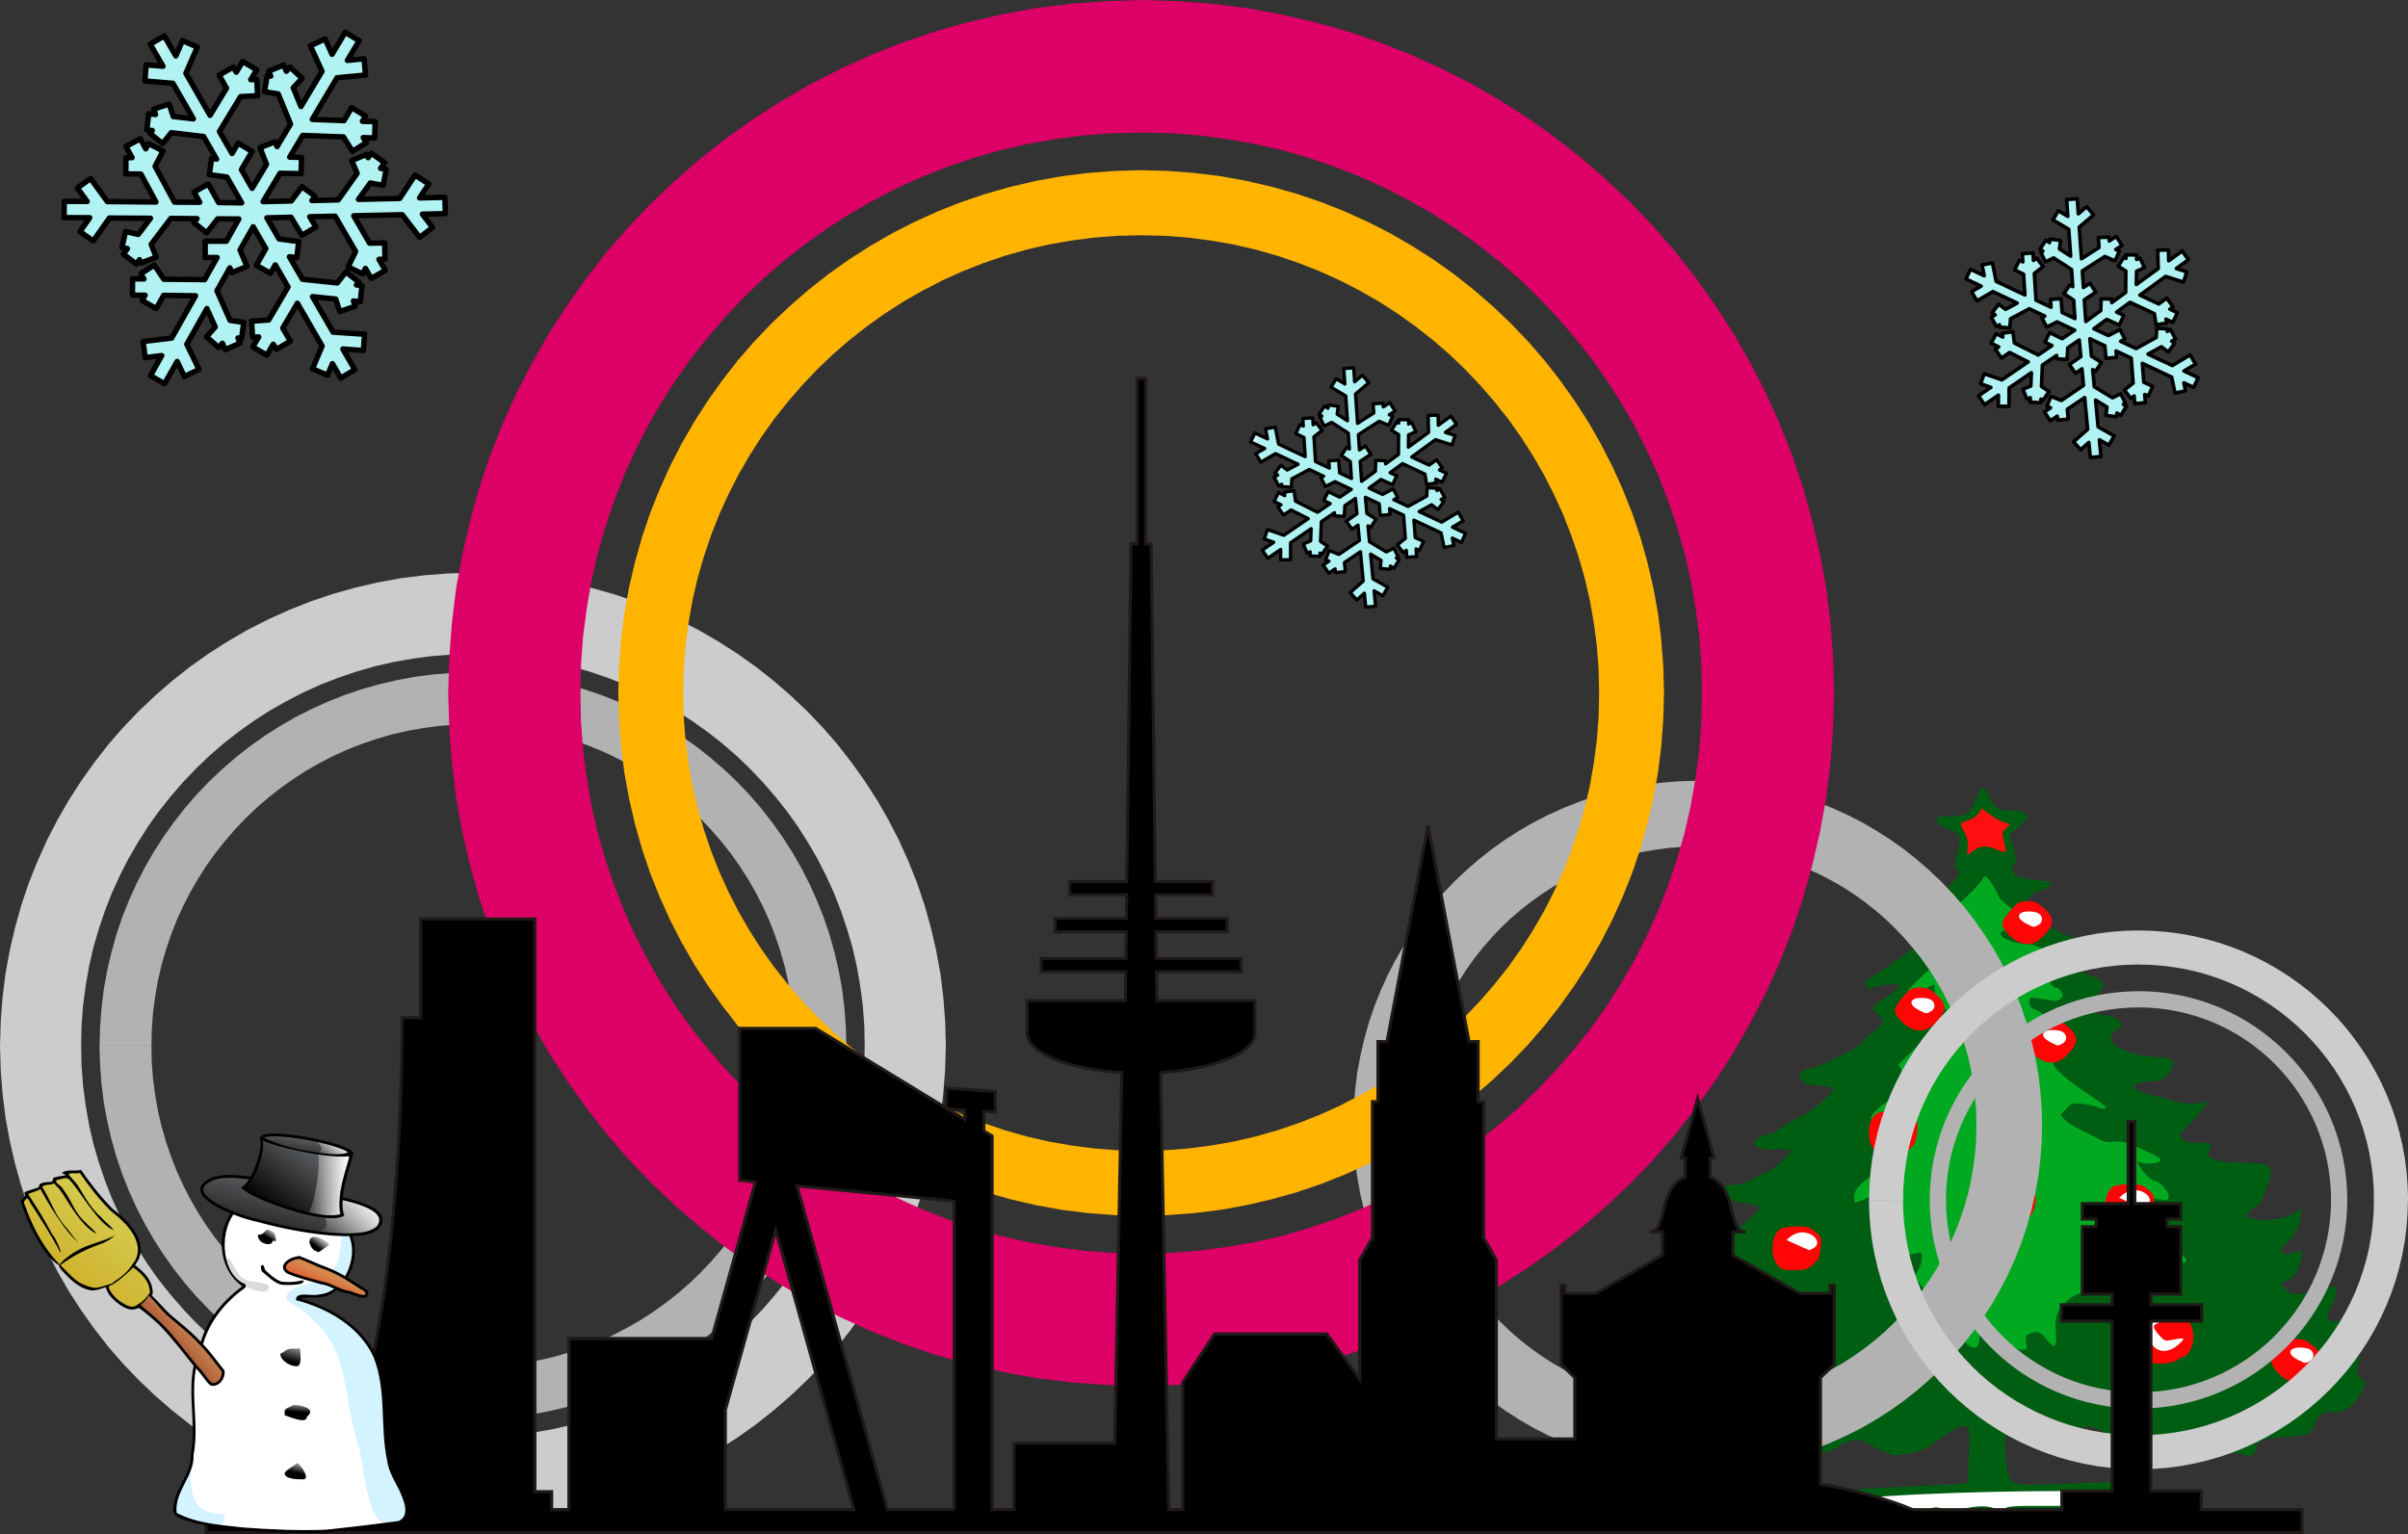 <?xml version="1.0" encoding="UTF-8" standalone="no"?>
<!-- Creator: CorelDRAW -->

<svg
   xmlns:dc="http://purl.org/dc/elements/1.1/"
   xmlns:cc="http://creativecommons.org/ns#"
   xmlns:rdf="http://www.w3.org/1999/02/22-rdf-syntax-ns#"
   xmlns:svg="http://www.w3.org/2000/svg"
   xmlns="http://www.w3.org/2000/svg"
   xmlns:xlink="http://www.w3.org/1999/xlink"
   xmlns:sodipodi="http://sodipodi.sourceforge.net/DTD/sodipodi-0.dtd"
   xmlns:inkscape="http://www.inkscape.org/namespaces/inkscape"
   xml:space="preserve"
   width="156.505mm"
   height="99.732mm"
   style="shape-rendering:geometricPrecision; text-rendering:geometricPrecision; image-rendering:optimizeQuality; fill-rule:evenodd; clip-rule:evenodd"
   viewBox="0 0 153.929 98.091"
   id="svg2"
   version="1.1"
   inkscape:version="0.48.4 r9939"
   sodipodi:docname="ffki-logo-second.svg"><rect x="0" y="0" width="153.929" height="98.091" fill="#333333" stroke="none"/><sodipodi:namedview
     pagecolor="#ffffff"
     bordercolor="#666666"
     borderopacity="1"
     objecttolerance="10"
     gridtolerance="10"
     guidetolerance="10"
     inkscape:pageopacity="0"
     inkscape:pageshadow="2"
     inkscape:window-width="1366"
     inkscape:window-height="719"
     id="namedview40"
     showgrid="false"
     inkscape:zoom="0.66783222"
     inkscape:cx="277.27264"
     inkscape:cy="276.47063"
     inkscape:window-x="0"
     inkscape:window-y="25"
     inkscape:window-maximized="1"
     inkscape:current-layer="svg2" /><defs
     id="defs4"><style
       type="text/css"
       id="style6">
    .str0 {stroke:#1F1A17;stroke-width:0.197}
    .fil4 {fill:black}
    .fil0 {fill:#B2B2B2;fill-rule:nonzero}
    .fil1 {fill:#CCCCCC;fill-rule:nonzero}
    .fil3 {fill:#DC0067;fill-rule:nonzero}
    .fil2 {fill:#FFB400;fill-rule:nonzero}
   </style><linearGradient
       y2="5.229"
       y1="18.773"
       xlink:href="#linearGradient912"
       x2="2.142"
       x1="23.516"
       id="linearGradient854"
       gradientTransform="matrix(0.289,0,0,0.267,2.22,0.792)"
       gradientUnits="userSpaceOnUse" /><radialGradient
       xlink:href="#linearGradient912"
       id="radialGradient915" /><linearGradient
       id="linearGradient912"><stop
         style="stop-color:#b1f3f3;stop-opacity:1;"
         offset="0"
         id="stop913" /><stop
         style="stop-color:#ffffff;stop-opacity:1;"
         offset="0.283"
         id="stop855" /><stop
         style="stop-color:#e2ffff;stop-opacity:1;"
         offset="0.431"
         id="stop1077" /><stop
         style="stop-color:#ffffff;stop-opacity:1;"
         offset="0.695"
         id="stop1078" /><stop
         style="stop-color:#bdffff;stop-opacity:1;"
         offset="1"
         id="stop914" /></linearGradient><linearGradient
       y2="186.314"
       y1="178.75"
       xlink:href="#linearGradient2863"
       x2="63.957"
       x1="61.523"
       inkscape:collect="always"
       id="linearGradient1599"
       gradientTransform="scale(1.14,0.877)"
       gradientUnits="userSpaceOnUse" /><linearGradient
       y2="176.521"
       y1="168.735"
       xlink:href="#linearGradient2863"
       x2="54.912"
       x1="53.932"
       inkscape:collect="always"
       id="linearGradient1597"
       gradientTransform="scale(1.295,0.772)"
       gradientUnits="userSpaceOnUse" /><linearGradient
       y2="119.167"
       y1="107.225"
       xlink:href="#linearGradient2863"
       x2="71.441"
       x1="67.853"
       inkscape:collect="always"
       id="linearGradient1593"
       gradientTransform="scale(1.05,0.953)"
       gradientUnits="userSpaceOnUse" /><linearGradient
       y2="64.96"
       y1="60.842"
       xlink:href="#linearGradient2863"
       x2="76.516"
       x1="73.262"
       inkscape:collect="always"
       id="linearGradient1585"
       gradientTransform="scale(1.121,0.892)"
       gradientUnits="userSpaceOnUse" /><linearGradient
       y2="69.039"
       y1="64.975"
       xlink:href="#linearGradient2863"
       x2="57.51"
       x1="53.639"
       inkscape:collect="always"
       id="linearGradient1583"
       gradientTransform="scale(1.129,0.886)"
       gradientUnits="userSpaceOnUse" /><linearGradient
       y2="-46.426"
       y1="-50.239"
       xlink:href="#linearGradient2863"
       x2="41.241"
       x1="31.732"
       inkscape:collect="always"
       id="linearGradient1581"
       gradientTransform="scale(1.474,0.678)"
       gradientUnits="userSpaceOnUse" /><linearGradient
       y2="-2.087"
       y1="-13.894"
       xlink:href="#linearGradient2863"
       x2="49.579"
       x1="26.051"
       inkscape:collect="always"
       id="linearGradient2227"
       gradientTransform="scale(1.341,0.746)"
       gradientUnits="userSpaceOnUse" /><linearGradient
       y2="-14.271"
       y1="-12.317"
       xlink:href="#linearGradient2863"
       x2="79.279"
       x1="55.217"
       inkscape:collect="always"
       id="linearGradient2862"
       gradientTransform="scale(0.815,1.227)"
       gradientUnits="userSpaceOnUse" /><linearGradient
       y2="-66.998"
       y1="-47.046"
       xlink:href="#linearGradient1611"
       x2="24.675"
       x1="39.156"
       inkscape:collect="always"
       id="linearGradient1615"
       gradientTransform="scale(1.925,0.52)"
       gradientUnits="userSpaceOnUse" /><linearGradient
       y2="-30.907"
       y1="-3.967"
       xlink:href="#linearGradient1611"
       x2="40.978"
       x1="67.802"
       inkscape:collect="always"
       id="linearGradient1614"
       gradientTransform="scale(1.174,0.852)"
       gradientUnits="userSpaceOnUse" /><linearGradient
       y2="-19.083"
       y1="23.157"
       xlink:href="#linearGradient1611"
       x2="23.152"
       x1="58.188"
       inkscape:collect="always"
       id="linearGradient1610"
       gradientTransform="scale(1.752,0.571)"
       gradientUnits="userSpaceOnUse" /><linearGradient
       y2="121.363"
       y1="109.657"
       xlink:href="#linearGradient1596"
       x2="49.563"
       x1="39.348"
       inkscape:collect="always"
       id="linearGradient1595"
       gradientTransform="scale(1.453,0.688)"
       gradientUnits="userSpaceOnUse" /><linearGradient
       y2="81.277"
       y1="38.637"
       xlink:href="#linearGradient1591"
       x2="194.708"
       x1="163.945"
       inkscape:collect="always"
       id="linearGradient1590"
       gradientTransform="scale(0.977,1.023)"
       gradientUnits="userSpaceOnUse" /><linearGradient
       y2="109.639"
       y1="97"
       xlink:href="#linearGradient1586"
       x2="137.579"
       x1="123.553"
       inkscape:collect="always"
       id="linearGradient1589"
       gradientTransform="scale(0.978,1.022)"
       gradientUnits="userSpaceOnUse" /><linearGradient
       id="linearGradient1586"><stop
         style="stop-color:#c57e4f;stop-opacity:1;"
         offset="0"
         id="stop1587" /><stop
         style="stop-color:#91371a;stop-opacity:1;"
         offset="1"
         id="stop1588" /></linearGradient><linearGradient
       id="linearGradient1591"><stop
         style="stop-color:#d5cb4f;stop-opacity:1;"
         offset="0"
         id="stop1592" /><stop
         style="stop-color:#cda81f;stop-opacity:1;"
         offset="1"
         id="stop1593" /></linearGradient><linearGradient
       id="linearGradient1596"><stop
         style="stop-color:#d5894f;stop-opacity:1;"
         offset="0"
         id="stop1597" /><stop
         style="stop-color:#ea1f00;stop-opacity:1;"
         offset="1"
         id="stop1598" /></linearGradient><linearGradient
       id="linearGradient1611"><stop
         style="stop-color:#000000;stop-opacity:1;"
         offset="0"
         id="stop1612" /><stop
         style="stop-color:#66696c;stop-opacity:1;"
         offset="1"
         id="stop1613" /></linearGradient><linearGradient
       id="linearGradient2863"><stop
         style="stop-color:#ffffff;stop-opacity:1;"
         offset="0"
         id="stop2864" /><stop
         style="stop-color:#ffffff;stop-opacity:0;"
         offset="1"
         id="stop2865" /></linearGradient><linearGradient
       inkscape:collect="always"
       xlink:href="#linearGradient912"
       id="linearGradient6620"
       gradientUnits="userSpaceOnUse"
       gradientTransform="matrix(0.156,-0.108,0.1,0.144,120.938,19.508)"
       x1="23.516"
       y1="18.773"
       x2="2.142"
       y2="5.229" /><linearGradient
       inkscape:collect="always"
       xlink:href="#linearGradient912"
       id="linearGradient6624"
       gradientUnits="userSpaceOnUse"
       gradientTransform="matrix(0.144,-0.1,0.092,0.133,75.562,29.802)"
       x1="23.516"
       y1="18.773"
       x2="2.142"
       y2="5.229" /></defs><g
     id="g6645"><g
       transform="matrix(0.075,0,0,0.075,98.933,35.286)"
       id="layer1"
       inkscape:label="Layer 1"><g
         id="g2506"
         transform="matrix(1.696,0,0,1.696,-540.919,-850.098)"><path
           inkscape:connector-curvature="0"
           d="m 485.802,996.135 c -0.554,-0.737 -1.859,-3.366 -2.9,-5.841 -2.196,-5.224 -7.828,-14.474 -9.405,-15.449 -2.763,-1.708 -0.268,-2.465 9.667,-2.936 5.912,-0.28 18.715,-0.886 28.451,-1.346 9.735,-0.46 17.889,-1.046 18.12,-1.303 0.23,-0.256 0.65,-6.417 0.932,-13.691 0.407,-10.509 0.229,-13.461 -0.869,-14.372 -1.734,-1.439 -5.695,0.074 -11.674,4.462 -9.211,6.758 -11.101,7.723 -17.041,8.693 -3.393,0.554 -6.969,1.02 -7.948,1.035 -1.628,0.025 -7.899,-2.773 -15.07,-6.726 -2.412,-1.33 -3.521,-1.382 -7.231,-0.344 -2.41,0.675 -4.892,1.842 -5.517,2.594 -1.726,2.08 -14.779,5.658 -18.169,4.98 -1.613,-0.323 -4.326,-1.758 -6.028,-3.19 -5.278,-4.441 -6.876,-4.616 -17.35,-1.895 -11.273,2.929 -22.701,3.336 -26.134,0.931 -2.746,-1.923 -2.775,-2.925 -0.181,-6.223 1.942,-2.468 1.954,-2.647 0.25,-3.656 -0.985,-0.583 -5.616,-1.388 -10.291,-1.788 -17.47,-1.494 -18.978,-1.814 -20.658,-4.378 -0.866,-1.321 -1.338,-3.305 -1.05,-4.408 0.342,-1.307 -0.186,-2.503 -1.515,-3.434 -2.826,-1.979 -1.613,-4.556 2.145,-4.556 4.686,0 10.013,-2.779 10.063,-5.25 0.009,-0.412 -3.839,-0.75 -8.55,-0.75 -9.358,0 -12.434,-1.006 -12.434,-4.067 0,-1.098 -0.675,-2.255 -1.5,-2.572 -2.099,-0.805 -1.869,-3.094 0.434,-4.326 1.064,-0.569 4.868,-1.035 8.453,-1.035 9.139,0 15.335,-3.025 8.863,-4.326 -6.695,-1.346 -8.937,-2.125 -11.75,-4.085 -3.007,-2.094 -4.456,-3.598 -4.485,-4.654 -0.032,-1.186 7.2,-3.935 10.352,-3.935 10.076,0 37.361,-12.752 39.21,-18.325 0.951,-2.865 1.477,-2.658 -14.017,-5.507 -3.392,-0.624 -5.665,-1.751 -7.253,-3.598 -3.618,-4.206 -1.869,-6.127 6.929,-7.607 3.995,-0.672 8.338,-2.064 9.649,-3.093 1.312,-1.029 2.796,-1.871 3.298,-1.871 3.029,0 21.817,-14.738 21.817,-17.115 0,-1.103 -5.99,-2.885 -9.695,-2.885 -2.273,0 -4.208,-0.812 -5.851,-2.455 -4.192,-4.192 -2.847,-6.545 3.741,-6.545 1.668,0 4.668,-0.827 6.668,-1.838 2,-1.011 5.79,-2.923 8.422,-4.249 2.632,-1.326 6.638,-4.298 8.902,-6.605 l 4.116,-4.194 -2.689,-0.675 c -1.479,-0.371 -3.97,-0.419 -5.535,-0.106 -3.239,0.648 -9.67,-0.861 -10.688,-2.508 -0.797,-1.289 3.366,-4.771 5.743,-4.804 1.891,-0.026 5.131,-1.628 9.378,-4.639 1.642,-1.164 5.529,-3.353 8.636,-4.863 5.365,-2.609 15.85,-11.455 15.85,-13.373 0,-1.09 -4.908,-2.147 -9.97,-2.147 -7.53,0 -9.662,-6.894 -2.521,-8.149 7.494,-1.318 28.491,-12.339 28.491,-14.955 0,-0.424 2.025,-2.226 4.5,-4.003 5.16,-3.705 5.489,-5.072 2,-8.305 -1.375,-1.274 -2.5,-2.781 -2.5,-3.348 0,-0.567 2.362,-2.53 5.25,-4.362 5.229,-3.318 7.658,-5.597 7.718,-7.242 0.037,-1.013 -10.713,0.165 -13.092,1.434 -1.12,0.598 -2.13,0.308 -3.252,-0.932 -1.531,-1.692 -1.317,-1.994 3.624,-5.105 6.551,-4.125 10.985,-7.193 16.752,-11.592 2.475,-1.888 5.463,-3.854 6.639,-4.369 3.352,-1.469 9.419,-7.168 8.761,-8.232 -0.356,-0.575 -3.697,-0.689 -8.345,-0.283 -6.605,0.576 -7.843,0.438 -8.369,-0.932 -0.433,-1.13 0.34,-2.098 2.599,-3.257 6.707,-3.439 14.418,-9.683 19.952,-16.156 6.145,-7.188 6.662,-8.211 4.154,-8.211 -1.751,0 -1.63,-2.401 0.55,-10.875 1.447,-5.625 -0.186,-8.375 -6.15,-10.357 -3.072,-1.02 -4.381,-2.042 -4.61,-3.597 -0.299,-2.032 0.086,-2.173 6,-2.186 8.653,-0.02 10.577,-1.265 13.564,-8.778 1.376,-3.461 3.009,-6.128 3.629,-5.928 0.62,0.201 1.961,2.132 2.981,4.292 3.131,6.634 4.293,7.428 10.873,7.428 4.155,0 6.406,0.489 7.56,1.644 1.525,1.525 1.294,1.96 -3.188,6.018 l -4.832,4.375 1.214,4.232 c 1.946,6.785 2.362,10.732 1.13,10.732 -0.61,0 -1.109,1.053 -1.109,2.339 0,2.879 3.412,4.608 10.453,5.296 2.776,0.271 6.11,0.71 7.409,0.976 2.276,0.466 2.298,0.554 0.595,2.436 -0.972,1.074 -2.485,1.954 -3.362,1.957 -5.03,0.012 -11.128,7.279 -7.713,9.19 0.885,0.496 4.131,3.107 7.213,5.804 3.541,3.099 8.14,5.873 12.499,7.538 3.793,1.449 7.832,3.393 8.976,4.32 l 2.08,1.685 -2.147,2.73 c -1.181,1.502 -3.127,2.737 -4.325,2.745 -5.053,0.035 -5.17,1.716 -0.335,4.783 2.576,1.633 6.14,3.509 7.92,4.168 5.29,1.959 6.222,2.636 6.539,4.753 0.317,2.113 -4.834,7.281 -7.256,7.281 -0.716,0 -1.859,0.672 -2.541,1.494 -1.979,2.385 2.423,5.227 9.356,6.04 7.5,0.88 12.629,5.364 7.889,6.896 -0.963,0.311 -2.329,1.804 -3.036,3.317 -1.173,2.51 -1.063,2.946 1.264,4.966 3.486,3.027 14.532,6.283 21.378,6.301 7.144,0.019 8.633,0.903 7.711,4.577 -1.01,4.022 -5.054,7.406 -8.868,7.419 -5.819,0.02 -10.698,1.209 -10.698,2.606 0,1.64 5.111,3.891 11.102,4.889 2.419,0.403 6.034,1.382 8.033,2.175 4.2,1.667 12.344,2.189 15.615,1 3.395,-1.233 2.781,0.675 -1.75,5.438 -2.2,2.313 -4,4.363 -4,4.556 0,0.193 -1.457,1.653 -3.239,3.245 -3.203,2.862 -3.217,2.917 -1.345,4.986 1.549,1.712 3.068,2.092 8.355,2.092 6.834,0 6.886,0.055 4.811,5.05 -1.225,2.95 5.4,4.95 16.404,4.95 12.028,0 15.027,1.083 14.979,5.411 -0.019,1.699 -0.903,4.889 -1.966,7.089 -1.063,2.2 -1.962,4.45 -1.999,5 -0.095,1.409 -3.632,5.5 -4.756,5.5 -0.514,0 -1.683,0.826 -2.597,1.836 -1.565,1.729 -1.513,1.904 0.892,3 5.036,2.295 19.326,0.353 23.21,-3.153 l 2.25,-2.032 0,3.714 c 0,4.765 -2.94,10.496 -7.387,14.401 -3.053,2.68 -3.309,3.241 -1.982,4.341 1.178,0.978 2.465,1.012 5.687,0.152 2.29,-0.611 4.296,-0.98 4.458,-0.818 0.668,0.668 -1.696,8.787 -3.25,11.158 -0.922,1.408 -3.008,3.119 -4.635,3.803 l -2.957,1.243 2.105,2.677 c 1.749,2.223 2.897,2.675 6.783,2.669 2.573,-0.004 7.602,-0.901 11.177,-1.992 3.575,-1.092 6.838,-1.988 7.25,-1.992 1.592,-0.016 0.635,5.285 -1.833,10.157 -2.332,4.603 -2.433,5.248 -1.035,6.646 1.32,1.32 2.303,1.375 6.66,0.369 2.811,-0.649 6.426,-1.18 8.034,-1.18 2.824,0 2.923,0.162 2.902,4.75 l -0.022,4.75 -6.121,2.807 c -6.647,3.048 -6.709,4.113 -0.318,5.479 4.169,0.891 4.321,1.237 3.053,6.936 -0.587,2.638 -0.281,3.659 1.69,5.629 l 2.407,2.407 -1.949,3.871 c -3.9,7.745 -9.405,11.784 -14.636,10.737 -4.05,-0.81 -7.573,1.561 -9.073,6.106 -0.643,1.949 -2.146,4.096 -3.339,4.772 -1.194,0.676 -6.741,1.465 -12.328,1.754 -7.934,0.41 -10.601,0.926 -12.182,2.357 -1.114,1.008 -1.815,2.381 -1.557,3.052 0.639,1.666 -3.503,5.36 -4.414,3.936 -0.379,-0.593 -4.289,-1.291 -8.689,-1.552 -5.993,-0.355 -10.007,-1.301 -16,-3.769 -6.692,-2.756 -9.358,-3.313 -16.307,-3.408 -7.579,-0.104 -8.46,0.089 -10.05,2.197 -1.577,2.091 -2.246,2.244 -7.033,1.609 -3.554,-0.471 -5.999,-1.448 -7.45,-2.974 -1.188,-1.25 -4.951,-3.433 -8.363,-4.852 -6.718,-2.794 -9.236,-2.556 -12.612,1.192 -3.351,3.721 -10.613,3.721 -22.185,-10e-5 -8.852,-2.847 -8.542,-2.844 -11.099,-0.085 -2.271,2.451 -2.385,3.115 -1.831,10.706 0.325,4.451 1.034,9.27 1.576,10.709 1.945,5.164 3.474,5.359 32.082,4.101 14.395,-0.633 26.334,-0.989 26.531,-0.791 0.696,0.696 -3.081,12.15 -6.07,18.411 -3.808,7.976 -5.722,9.308 -11.69,8.135 -5.832,-1.147 -27.341,-1.177 -32.5,-0.046 -2.2,0.482 -19.323,1.187 -38.052,1.566 -27.911,0.565 -34.234,0.448 -35.06,-0.651 z"
           id="path1406"
           style="fill:#005e12;fill-opacity:1" /><path
           inkscape:connector-curvature="0"
           d="m 635.549,907.278 c 0.868,-0.752 2.073,-1.367 2.677,-1.367 2.395,0 5.244,-5.261 5.244,-9.684 0,-11.288 -9.524,-16.935 -22.171,-13.146 -5.282,1.583 -10.831,7.776 -10.826,12.084 0.007,6.168 5.339,12.147 12.271,13.761 4.14,0.964 10.775,0.111 12.804,-1.647 z"
           id="path2397"
           style="fill:#ff0505;fill-opacity:1" /><path
           inkscape:connector-curvature="0"
           d="m 623.471,900.681 c -1.143,-1.227 -2.346,-3.299 -2.674,-4.606 -0.738,-2.939 2.087,-9.164 4.157,-9.164 1.954,0 1.965,1.614 0.016,2.362 -2.172,0.834 -1.862,2.202 1.304,5.745 2.712,3.035 2.958,3.106 7.5,2.137 2.583,-0.551 4.696,-0.671 4.696,-0.268 0,0.404 -1.437,1.924 -3.193,3.379 -4.043,3.349 -8.914,3.52 -11.807,0.415 z"
           id="path2462"
           style="fill:#ffffff;fill-opacity:1" /><path
           inkscape:connector-curvature="0"
           d="m 559.436,898.88 c -0.524,-2.794 -0.272,-3.611 1.389,-4.5 3.488,-1.867 5.83,-1.209 8.593,2.414 4.263,5.589 5.553,4.716 4.881,-3.301 -0.65,-7.759 0.44,-10.718 5.851,-15.881 2.391,-2.281 5.176,-3.605 9.837,-4.678 6.63,-1.526 7.997,-1.398 21.692,2.023 2.383,0.595 10.247,-4.244 10.286,-6.329 0.012,-0.641 -1.779,-2.592 -3.979,-4.334 -4.404,-3.488 -4.731,-4.685 -2.474,-9.05 1.852,-3.582 3.337,-3.665 9.339,-0.526 6.538,3.419 11.451,4.764 13.982,3.828 2.025,-0.749 1.786,-1.196 -3.843,-7.167 -3.302,-3.502 -6.003,-7.018 -6.003,-7.812 0,-1.802 -5.591,-6.825 -10.104,-9.078 -5.934,-2.962 -4.784,-9.715 1.492,-8.762 1.711,0.26 4.799,0.739 6.862,1.065 3.476,0.549 3.75,0.413 3.75,-1.864 0,-2.499 -4.97,-7.634 -7.39,-7.634 -1.457,0 -5.877,-4.549 -7.516,-7.736 -1.081,-2.101 -1.002,-2.179 1.308,-1.301 3.032,1.153 9.598,0.198 9.598,-1.395 0,-1.091 -4.012,-3.167 -15,-7.764 -3.053,-1.277 -5.786,-1.705 -8.5,-1.332 -2.86,0.394 -4.997,0.008 -7.5,-1.354 -1.925,-1.048 -6.052,-3.123 -9.17,-4.612 -3.119,-1.489 -6.688,-3.79 -7.931,-5.113 l -2.26,-2.406 2.931,-3.088 c 2.761,-2.909 3.24,-3.052 8.286,-2.472 2.945,0.339 6.231,1.084 7.302,1.657 1.071,0.573 2.85,0.901 3.955,0.729 1.462,-0.228 -0.663,-2.072 -7.802,-6.774 -11.102,-7.312 -18.31,-13.66 -18.31,-16.125 0,-0.918 0.675,-2.23 1.5,-2.914 0.825,-0.685 1.5,-1.61 1.5,-2.056 0,-0.446 -2.7,-2.932 -6,-5.525 -3.478,-2.732 -6,-5.493 -6,-6.566 0,-1.019 -0.675,-1.852 -1.5,-1.852 -2.121,0 -1.876,-1.993 0.25,-2.032 2.317,-0.042 5.604,-2.587 4.872,-3.771 -0.318,-0.515 -1.938,-1.5 -3.6,-2.188 -2.229,-0.923 -3.022,-1.911 -3.022,-3.766 0,-2.405 0.196,-2.488 4.499,-1.898 2.475,0.339 5.512,0.87 6.75,1.181 1.238,0.31 3.095,-0.054 4.127,-0.81 1.562,-1.144 1.682,-1.737 0.715,-3.545 -0.639,-1.194 -1.766,-2.171 -2.505,-2.171 -2.78,0 -4.323,-4.099 -3.317,-8.816 0.638,-2.99 0.592,-5.193 -0.143,-6.805 -1.623,-3.562 -6.94,-6.367 -12.127,-6.397 -5.818,-0.033 -13.209,-3.273 -12.382,-5.428 0.416,-1.083 1.946,-1.554 5.055,-1.554 2.452,0 5.337,-0.47 6.41,-1.044 1.9,-1.017 1.887,-1.129 -0.512,-4.274 -1.355,-1.776 -4.474,-4.736 -6.933,-6.578 -2.458,-1.842 -4.731,-4.081 -5.051,-4.976 -1.231,-3.444 -5.147,-9.506 -6.403,-9.912 -0.724,-0.234 -1.546,0.409 -1.827,1.429 -0.281,1.02 -4.683,5.68 -9.782,10.355 -5.696,5.222 -8.848,8.783 -8.173,9.235 0.604,0.404 3.067,0.742 5.473,0.75 l 4.375,0.015 -0.64,3.198 c -0.983,4.914 -7.125,13.048 -13.921,18.436 -3.376,2.677 -8.114,6.891 -10.529,9.366 l -4.391,4.5 2.698,0.324 c 2.17,0.261 6.299,-1.057 10.532,-3.362 0.275,-0.15 0.5,2.722 0.5,6.383 l 0,6.655 3.261,-0.327 3.261,-0.327 -2.228,3.827 c -1.225,2.105 -6.82,8.378 -12.433,13.941 l -10.205,10.115 1.839,3.025 c 1.012,1.664 2.439,3.243 3.171,3.51 1.685,0.614 -4.588,7.397 -11.888,12.853 -2.871,2.146 -5.731,4.856 -6.355,6.023 -1.086,2.03 -0.975,2.092 2.565,1.428 3.598,-0.675 6.956,-3.469 10.806,-8.991 1.866,-2.677 5.822,-3.42 8.657,-1.626 1.874,1.185 0.631,3.62 -6.08,11.915 -4.82,5.957 -5.816,8.434 -3.873,9.635 1.244,0.769 1.304,6.569 0.101,9.734 -0.568,1.494 -3.302,3.584 -7.428,5.678 -9.001,4.569 -13.673,9.001 -13.673,12.973 0,1.713 0.158,3.115 0.351,3.115 1.697,0 7.757,-2.881 11.841,-5.629 7.963,-5.359 8.868,-3.221 2.809,6.629 -2.199,3.575 -3.999,7.313 -3.999,8.306 -3e-4,0.994 1.259,3.018 2.798,4.5 3.326,3.201 7.574,8.952 8.536,11.555 0.701,1.897 1.516,1.904 8.915,0.082 2.548,-0.628 2.75,-0.453 2.75,2.382 0,1.683 -0.877,4.548 -1.95,6.367 l -1.95,3.307 3.532,4.25 c 3.873,4.659 5.21,5.054 8.907,2.632 3.99,-2.614 5.46,-0.51 5.46,7.818 0,6.509 0.206,7.158 3.219,10.128 1.77,1.745 3.089,3.786 2.93,4.535 -0.387,1.828 3.768,6.138 5.918,6.138 1.919,0 2.933,-1.941 2.933,-5.613 0,-5.248 5.775,-4.304 13.017,2.128 3.606,3.203 5.911,4.485 8.062,4.485 2.886,0 2.985,-0.143 2.372,-3.414 z"
           id="path2389"
           style="fill:#00a920;fill-opacity:1" /><path
           inkscape:connector-curvature="0"
           d="m 483.189,801.978 c -4.415,-4.801 -3.476,-15.969 1.57,-18.67 1.11,-0.594 4.714,-1.08 8.008,-1.08 5.042,0 6.494,0.425 9.186,2.69 3.06,2.575 3.173,2.928 2.634,8.25 -0.477,4.706 -1.065,5.982 -3.833,8.31 -2.786,2.344 -4.172,2.75 -9.383,2.75 -5.06,0 -6.47,-0.388 -8.182,-2.25 z"
           id="path2353"
           style="fill:#ff0505;fill-opacity:1" /><path
           inkscape:connector-curvature="0"
           d="m 500.975,793.192 c 4.475,-2.395 0.505,-7.965 -5.678,-7.965 -1.742,0 -4.228,0.86 -5.526,1.911 l -2.359,1.911 5.499,2.508 c 3.024,1.379 5.641,2.544 5.814,2.589 0.174,0.045 1.186,-0.384 2.25,-0.953 z"
           id="path2466"
           style="fill:#ffffff;fill-opacity:1" /><path
           inkscape:connector-curvature="0"
           d="m 568.082,757.117 c -3.032,-1.322 -5.55,-3.689 -7.39,-6.409 -0.741,-1.177 -1.529,-2.695 -0.795,-4.066 1.472,-3.181 3.85,-5.842 6.314,-8.291 1.199,-1.217 2.862,-1.89 4.567,-1.887 2.42,-0.103 5.043,-0.065 7.089,1.419 2.059,1.486 4.017,3.19 5.509,5.259 1.185,1.587 1.52,3.78 0.652,5.592 -1.135,2.452 -3.004,4.483 -4.954,6.318 -2.12,1.972 -5.023,3.334 -7.969,2.88 -1.039,-0.133 -2.052,-0.429 -3.024,-0.815 z"
           id="path2349"
           style="fill:#ff0505;fill-opacity:1" /><path
           inkscape:connector-curvature="0"
           d="m 577.623,748.402 c 1.698,-0.784 2.436,-3.094 1.354,-4.66 -1.147,-1.808 -3.476,-1.997 -5.406,-2.138 -1.725,-0.034 -3.674,-0.019 -5.082,1.118 -1.054,0.879 -0.441,2.394 0.425,3.157 1.518,1.465 3.532,2.23 5.395,3.148 1.13,0.67 2.331,-0.037 3.313,-0.625 l -2e-5,2e-5 z"
           id="path2458"
           style="fill:#ffffff;fill-opacity:1" /><path
           inkscape:connector-curvature="0"
           d="m 533.141,651.294 c 3.103,-2.441 7.053,-2.549 11.726,-0.321 1.937,0.924 3.772,1.428 4.079,1.122 0.307,-0.307 0.016,-2.71 -0.647,-5.341 -1.133,-4.499 -1.07,-4.892 1.056,-6.614 2.111,-1.71 2.138,-1.87 0.409,-2.42 -3.17,-1.008 -5.724,-2.376 -9.297,-4.98 l -3.445,-2.511 -1.47,2.423 c -0.816,1.345 -3.177,2.935 -5.305,3.572 -2.109,0.632 -3.834,1.374 -3.834,1.648 0,0.275 0.947,2.356 2.104,4.624 1.437,2.818 1.933,5.182 1.563,7.46 -0.631,3.891 -0.347,4.015 3.06,1.336 z"
           id="path2325"
           style="fill:#ff0f0f;fill-opacity:1" /><path
           inkscape:connector-curvature="0"
           d="m 593.164,989.198 c 1.096,-0.587 1.835,-1.224 1.643,-1.416 -0.685,-0.685 -91.468,1.541 -99.322,2.436 -5.268,0.6 9.706,0.764 43.843,0.479 33.984,-0.283 52.529,-0.799 53.836,-1.499 z m -82.824,-6.536 c 3.141,-1.498 3.805,-1.502 8.084,-0.044 3.522,1.2 5.321,1.335 7.362,0.55 6.136,-2.36 13.207,-2.855 17.314,-1.212 3.451,1.381 4.176,1.399 5.671,0.145 1.368,-1.147 5.355,-1.409 19.714,-1.291 24.851,0.204 34.427,-1.536 34.485,-6.266 0.026,-2.151 -74.434,-1.262 -113.235,1.351 -9.434,0.635 -9.75,0.734 -9.75,3.049 0,2.948 4.344,5.406 6.227,3.523 1.577,-1.577 5.711,-1.423 8.773,0.327 3.379,1.932 11.167,1.865 15.355,-0.132 z"
           id="path2441"
           style="fill:#ffffff;fill-opacity:1" /><path
           inkscape:connector-curvature="0"
           d="m 434.702,860.061 c -4.415,-4.801 -3.476,-15.969 1.57,-18.67 1.11,-0.594 4.714,-1.08 8.008,-1.08 5.042,0 6.494,0.425 9.186,2.69 3.06,2.575 3.173,2.928 2.634,8.25 -0.477,4.706 -1.065,5.982 -3.833,8.31 -2.786,2.344 -4.172,2.75 -9.383,2.75 -5.06,0 -6.47,-0.388 -8.182,-2.25 z"
           id="path2470"
           style="fill:#ff0505;fill-opacity:1" /><path
           inkscape:connector-curvature="0"
           d="m 452.488,851.276 c 4.475,-2.395 0.505,-7.965 -5.678,-7.965 -1.742,0 -4.228,0.86 -5.526,1.911 l -2.359,1.911 5.499,2.508 c 3.024,1.379 5.641,2.544 5.814,2.589 0.174,0.045 1.186,-0.384 2.25,-0.953 z"
           id="path2472"
           style="fill:#ffffff;fill-opacity:1" /><path
           inkscape:connector-curvature="0"
           d="m 601.882,838.848 c -4.415,-4.801 -3.476,-15.969 1.57,-18.67 1.11,-0.594 4.714,-1.08 8.008,-1.08 5.042,0 6.494,0.425 9.186,2.69 3.06,2.575 3.173,2.928 2.634,8.25 -0.477,4.706 -1.065,5.982 -3.833,8.31 -2.786,2.344 -4.172,2.75 -9.383,2.75 -5.06,0 -6.47,-0.388 -8.182,-2.25 z"
           id="path2474"
           style="fill:#ff0505;fill-opacity:1" /><path
           inkscape:connector-curvature="0"
           d="m 619.668,830.063 c 4.475,-2.395 0.505,-7.965 -5.678,-7.965 -1.742,0 -4.228,0.86 -5.526,1.911 l -2.359,1.911 5.499,2.508 c 3.024,1.379 5.641,2.544 5.814,2.589 0.174,0.045 1.186,-0.384 2.25,-0.953 z"
           id="path2476"
           style="fill:#ffffff;fill-opacity:1" /><path
           inkscape:connector-curvature="0"
           d="m 502.382,910.569 c -4.415,-4.801 -3.476,-15.969 1.57,-18.67 1.11,-0.594 4.714,-1.08 8.008,-1.08 5.042,0 6.494,0.425 9.186,2.69 3.06,2.575 3.173,2.928 2.634,8.25 -0.477,4.706 -1.065,5.982 -3.833,8.31 -2.786,2.344 -4.172,2.75 -9.383,2.75 -5.06,0 -6.47,-0.388 -8.182,-2.25 z"
           id="path2478"
           style="fill:#ff0505;fill-opacity:1" /><path
           inkscape:connector-curvature="0"
           d="m 520.168,901.784 c 4.475,-2.395 0.505,-7.965 -5.678,-7.965 -1.742,0 -4.228,0.86 -5.526,1.911 l -2.359,1.911 5.499,2.508 c 3.024,1.379 5.641,2.544 5.814,2.589 0.174,0.045 1.186,-0.384 2.25,-0.953 z"
           id="path2480"
           style="fill:#ffffff;fill-opacity:1" /><path
           inkscape:connector-curvature="0"
           d="m 555.96,697.518 c -3.032,-1.322 -5.55,-3.689 -7.39,-6.409 -0.741,-1.177 -1.529,-2.695 -0.795,-4.066 1.472,-3.181 3.85,-5.842 6.314,-8.291 1.199,-1.217 2.862,-1.89 4.567,-1.887 2.42,-0.103 5.043,-0.065 7.089,1.419 2.059,1.486 4.017,3.19 5.509,5.259 1.185,1.587 1.52,3.78 0.652,5.592 -1.135,2.452 -3.004,4.483 -4.954,6.318 -2.12,1.972 -5.023,3.334 -7.969,2.88 -1.039,-0.133 -2.052,-0.429 -3.024,-0.815 z"
           id="path2482"
           style="fill:#ff0505;fill-opacity:1" /><path
           inkscape:connector-curvature="0"
           d="m 565.501,688.803 c 1.698,-0.784 2.436,-3.094 1.354,-4.66 -1.147,-1.808 -3.476,-1.997 -5.406,-2.138 -1.725,-0.034 -3.674,-0.019 -5.082,1.118 -1.054,0.879 -0.441,2.394 0.425,3.157 1.518,1.465 3.532,2.23 5.395,3.148 1.13,0.67 2.331,-0.037 3.313,-0.625 l -2e-5,2e-5 z"
           id="path2484"
           style="fill:#ffffff;fill-opacity:1" /><path
           inkscape:connector-curvature="0"
           d="m 501.917,740.955 c -3.032,-1.322 -5.55,-3.689 -7.39,-6.409 -0.741,-1.177 -1.529,-2.695 -0.795,-4.066 1.472,-3.181 3.85,-5.842 6.314,-8.291 1.199,-1.217 2.862,-1.89 4.567,-1.887 2.42,-0.103 5.043,-0.065 7.089,1.419 2.059,1.486 4.017,3.19 5.509,5.259 1.185,1.587 1.52,3.78 0.652,5.592 -1.135,2.452 -3.004,4.483 -4.954,6.318 -2.12,1.972 -5.023,3.334 -7.969,2.88 -1.039,-0.133 -2.052,-0.429 -3.024,-0.815 z"
           id="path2486"
           style="fill:#ff0505;fill-opacity:1" /><path
           inkscape:connector-curvature="0"
           d="m 511.458,732.239 c 1.698,-0.784 2.436,-3.094 1.354,-4.66 -1.147,-1.808 -3.476,-1.997 -5.406,-2.138 -1.725,-0.034 -3.674,-0.019 -5.082,1.118 -1.054,0.879 -0.441,2.394 0.425,3.157 1.518,1.465 3.532,2.23 5.395,3.148 1.13,0.67 2.331,-0.037 3.313,-0.625 l -2e-5,2e-5 z"
           id="path2488"
           style="fill:#ffffff;fill-opacity:1" /><path
           inkscape:connector-curvature="0"
           d="m 691.321,917.731 c -3.032,-1.322 -5.55,-3.689 -7.39,-6.409 -0.741,-1.177 -1.529,-2.695 -0.795,-4.066 1.472,-3.181 3.85,-5.842 6.314,-8.291 1.199,-1.217 2.862,-1.89 4.567,-1.887 2.42,-0.103 5.043,-0.065 7.089,1.419 2.059,1.486 4.017,3.19 5.509,5.259 1.185,1.587 1.52,3.78 0.652,5.592 -1.135,2.452 -3.004,4.483 -4.954,6.318 -2.12,1.972 -5.023,3.334 -7.969,2.88 -1.039,-0.133 -2.052,-0.429 -3.024,-0.815 z"
           id="path2490"
           style="fill:#ff0505;fill-opacity:1" /><path
           inkscape:connector-curvature="0"
           d="m 691.321,917.731 c -3.032,-1.322 -5.55,-3.689 -7.39,-6.409 -0.741,-1.177 -1.529,-2.695 -0.795,-4.066 1.472,-3.181 3.85,-5.842 6.314,-8.291 1.199,-1.217 2.862,-1.89 4.567,-1.887 2.42,-0.103 5.043,-0.065 7.089,1.419 2.059,1.486 4.017,3.19 5.509,5.259 1.185,1.587 1.52,3.78 0.652,5.592 -1.135,2.452 -3.004,4.483 -4.954,6.318 -2.12,1.972 -5.023,3.334 -7.969,2.88 -1.039,-0.133 -2.052,-0.429 -3.024,-0.815 z"
           id="path2494"
           style="fill:#ff0505;fill-opacity:1" /><path
           inkscape:connector-curvature="0"
           d="m 701.872,908.006 c 1.698,-0.784 2.436,-3.094 1.354,-4.66 -1.147,-1.808 -3.476,-1.997 -5.406,-2.138 -1.725,-0.034 -3.674,-0.019 -5.082,1.118 -1.054,0.879 -0.441,2.394 0.425,3.157 1.518,1.465 3.532,2.23 5.395,3.148 1.13,0.67 2.331,-0.037 3.313,-0.625 l -2e-5,2e-5 z"
           id="path2496"
           style="fill:#ffffff;fill-opacity:1" /><path
           inkscape:connector-curvature="0"
           d="m 430.993,929.502 c 0.868,-0.752 2.073,-1.367 2.677,-1.367 2.395,0 5.244,-5.261 5.244,-9.684 0,-11.288 -9.524,-16.935 -22.171,-13.146 -5.282,1.583 -10.831,7.776 -10.826,12.084 0.007,6.168 5.339,12.147 12.271,13.761 4.14,0.964 10.775,0.111 12.804,-1.647 z"
           id="path2498"
           style="fill:#ff0505;fill-opacity:1" /><path
           inkscape:connector-curvature="0"
           d="m 418.915,922.905 c -1.143,-1.227 -2.346,-3.299 -2.674,-4.606 -0.738,-2.939 2.087,-9.164 4.157,-9.164 1.954,0 1.965,1.614 0.016,2.362 -2.172,0.834 -1.862,2.202 1.304,5.745 2.712,3.035 2.958,3.106 7.5,2.137 2.583,-0.551 4.696,-0.671 4.696,-0.268 0,0.404 -1.437,1.924 -3.193,3.379 -4.043,3.349 -8.914,3.52 -11.807,0.415 z"
           id="path2500"
           style="fill:#ffffff;fill-opacity:1" /><path
           inkscape:connector-curvature="0"
           d="m 556.252,838.083 c 0.868,-0.752 2.073,-1.367 2.677,-1.367 2.395,0 5.244,-5.261 5.244,-9.684 0,-11.288 -9.524,-16.935 -22.171,-13.146 -5.282,1.583 -10.831,7.776 -10.826,12.084 0.007,6.168 5.339,12.147 12.271,13.761 4.14,0.964 10.775,0.111 12.804,-1.647 z"
           id="path2502"
           style="fill:#ff0505;fill-opacity:1" /><path
           inkscape:connector-curvature="0"
           d="m 544.174,831.486 c -1.143,-1.227 -2.346,-3.299 -2.674,-4.606 -0.738,-2.939 2.087,-9.164 4.157,-9.164 1.954,0 1.965,1.614 0.016,2.362 -2.172,0.834 -1.862,2.202 1.304,5.745 2.712,3.035 2.958,3.106 7.5,2.137 2.583,-0.551 4.696,-0.671 4.696,-0.268 0,0.404 -1.437,1.924 -3.193,3.379 -4.043,3.349 -8.914,3.52 -11.807,0.415 z"
           id="path2504"
           style="fill:#ffffff;fill-opacity:1" /></g></g><g
       id="g10"><path
         class="fil0"
         d="m 150.046,76.721 -1.037,0 0,0 -0.015,-0.636 -0.048,-0.625 -0.08,-0.615 -0.107,-0.605 -0.137,-0.596 -0.167,-0.582 -0.193,-0.571 -0.22,-0.56 -0.247,-0.544 -0.271,-0.531 -0.297,-0.515 -0.319,-0.5 -0.343,-0.483 -0.367,-0.464 -0.387,-0.447 -0.406,-0.427 -0.427,-0.408 -0.447,-0.387 -0.464,-0.365 -0.483,-0.343 -0.5,-0.321 -0.515,-0.295 -0.531,-0.273 -0.546,-0.247 -0.558,-0.219 -0.572,-0.194 -0.584,-0.167 -0.596,-0.137 -0.605,-0.107 -0.615,-0.08 -0.625,-0.047 -0.636,-0.015 0,-1.041 0.684,0.019 0.678,0.052 0.668,0.084 0.658,0.119 0.645,0.149 0.633,0.179 0.62,0.21 0.607,0.24 0.591,0.267 0.575,0.293 0.559,0.323 0.541,0.346 0.523,0.372 0.505,0.397 0.484,0.419 0.464,0.441 0.443,0.464 0.419,0.484 0.395,0.505 0.372,0.523 0.348,0.541 0.321,0.559 0.295,0.575 0.267,0.592 0.24,0.605 0.21,0.62 0.179,0.635 0.149,0.645 0.119,0.658 0.084,0.668 0.051,0.678 0.019,0.684 0,0 z m -13.344,13.346 0,-1.041 0,0 0.636,-0.015 0.625,-0.047 0.615,-0.08 0.605,-0.107 0.596,-0.137 0.584,-0.167 0.572,-0.194 0.558,-0.219 0.546,-0.247 0.531,-0.273 0.515,-0.295 0.5,-0.321 0.483,-0.343 0.464,-0.365 0.447,-0.387 0.427,-0.408 0.406,-0.427 0.387,-0.447 0.367,-0.464 0.343,-0.483 0.319,-0.5 0.297,-0.515 0.271,-0.531 0.247,-0.544 0.22,-0.56 0.193,-0.571 0.167,-0.582 0.137,-0.596 0.107,-0.605 0.08,-0.615 0.048,-0.625 0.015,-0.636 1.037,0 -0.019,0.684 -0.051,0.678 -0.084,0.668 -0.119,0.658 -0.149,0.645 -0.179,0.635 -0.21,0.62 -0.24,0.605 -0.267,0.592 -0.295,0.575 -0.321,0.559 -0.348,0.541 -0.372,0.523 -0.395,0.505 -0.419,0.484 -0.443,0.464 -0.464,0.441 -0.484,0.419 -0.505,0.397 -0.523,0.372 -0.541,0.346 -0.559,0.323 -0.575,0.293 -0.591,0.267 -0.607,0.24 -0.62,0.21 -0.633,0.179 -0.645,0.149 -0.658,0.119 -0.668,0.084 -0.678,0.052 -0.684,0.019 0,0 z m -13.344,-13.346 1.037,0 0,0 0.015,0.636 0.048,0.625 0.08,0.615 0.107,0.605 0.137,0.596 0.167,0.582 0.193,0.571 0.22,0.56 0.247,0.544 0.271,0.531 0.297,0.515 0.319,0.5 0.343,0.483 0.367,0.464 0.387,0.447 0.406,0.427 0.427,0.408 0.447,0.387 0.464,0.365 0.483,0.343 0.5,0.321 0.515,0.295 0.531,0.273 0.546,0.247 0.558,0.219 0.572,0.194 0.584,0.167 0.596,0.137 0.605,0.107 0.615,0.08 0.625,0.047 0.636,0.015 0,1.041 -0.684,-0.019 -0.678,-0.052 -0.668,-0.084 -0.658,-0.119 -0.645,-0.149 -0.633,-0.179 -0.62,-0.21 -0.607,-0.24 -0.591,-0.267 -0.575,-0.293 -0.559,-0.323 -0.541,-0.346 -0.523,-0.372 -0.505,-0.397 -0.484,-0.419 -0.464,-0.441 -0.443,-0.464 -0.419,-0.484 -0.395,-0.505 -0.372,-0.523 -0.348,-0.541 -0.321,-0.559 -0.295,-0.575 -0.267,-0.592 -0.24,-0.605 -0.21,-0.62 -0.179,-0.635 -0.149,-0.645 -0.119,-0.658 -0.084,-0.668 -0.051,-0.678 -0.019,-0.684 0,0 z m 13.344,-13.346 0,1.041 0,0 -0.636,0.015 -0.625,0.047 -0.615,0.08 -0.605,0.107 -0.596,0.137 -0.584,0.167 -0.572,0.194 -0.558,0.219 -0.546,0.247 -0.531,0.273 -0.515,0.295 -0.5,0.321 -0.483,0.343 -0.464,0.365 -0.447,0.387 -0.427,0.408 -0.406,0.427 -0.387,0.447 -0.367,0.464 -0.343,0.483 -0.319,0.5 -0.297,0.515 -0.271,0.531 -0.247,0.544 -0.22,0.56 -0.193,0.571 -0.167,0.582 -0.137,0.596 -0.107,0.605 -0.08,0.615 -0.048,0.625 -0.015,0.636 -1.037,0 0.019,-0.684 0.051,-0.678 0.084,-0.668 0.119,-0.658 0.149,-0.645 0.179,-0.635 0.21,-0.62 0.24,-0.605 0.267,-0.592 0.295,-0.575 0.321,-0.559 0.348,-0.541 0.372,-0.523 0.395,-0.505 0.419,-0.484 0.443,-0.464 0.464,-0.441 0.484,-0.419 0.505,-0.397 0.523,-0.372 0.541,-0.346 0.559,-0.323 0.575,-0.293 0.591,-0.267 0.607,-0.24 0.62,-0.21 0.633,-0.179 0.645,-0.149 0.658,-0.119 0.668,-0.084 0.678,-0.052 0.684,-0.019 0,0 z"
         id="path12"
         inkscape:connector-curvature="0"
         style="fill:#b2b2b2;fill-rule:nonzero" /></g><g
       id="g18"><path
         class="fil1"
         d="m 60.462,66.858 -5.187,0 0,0 -0.026,-1.3 -0.097,-1.271 -0.166,-1.251 -0.213,-1.229 -0.278,-1.215 -0.342,-1.179 -0.394,-1.162 -0.444,-1.143 -0.503,-1.102 -0.55,-1.08 -0.605,-1.046 -0.648,-1.02 -0.7,-0.982 -0.749,-0.942 -0.788,-0.911 -0.824,-0.868 -0.869,-0.834 -0.912,-0.788 -0.943,-0.739 -0.982,-0.699 -1.02,-0.658 -1.046,-0.594 -1.08,-0.56 -1.113,-0.503 -1.133,-0.444 -1.162,-0.394 -1.19,-0.342 -1.215,-0.278 -1.229,-0.213 -1.251,-0.166 -1.272,-0.096 -1.3,-0.026 0,-5.205 1.544,0.046 1.535,0.117 1.515,0.186 1.493,0.274 1.458,0.339 1.433,0.403 1.406,0.475 1.377,0.546 1.336,0.604 1.303,0.661 1.269,0.737 1.223,0.78 1.185,0.842 1.145,0.902 1.094,0.95 1.051,0.997 1.006,1.051 0.95,1.094 0.891,1.146 0.842,1.185 0.79,1.223 0.726,1.269 0.671,1.303 0.604,1.346 0.546,1.367 0.475,1.406 0.403,1.444 0.339,1.459 0.274,1.493 0.186,1.515 0.117,1.536 0.046,1.544 0,0 z m -30.231,30.24 0,-5.205 0,0 1.3,-0.026 1.272,-0.096 1.251,-0.166 1.229,-0.213 1.215,-0.278 1.19,-0.342 1.162,-0.394 1.133,-0.444 1.113,-0.503 1.08,-0.56 1.046,-0.594 1.02,-0.658 0.982,-0.699 0.943,-0.739 0.912,-0.788 0.869,-0.834 0.824,-0.868 0.788,-0.911 0.749,-0.942 0.7,-0.982 0.648,-1.02 0.605,-1.046 0.55,-1.08 0.503,-1.102 0.444,-1.143 0.394,-1.162 0.342,-1.179 0.278,-1.215 0.213,-1.229 0.166,-1.251 0.097,-1.271 0.026,-1.3 5.187,0 -0.046,1.544 -0.117,1.536 -0.186,1.515 -0.274,1.493 -0.339,1.459 -0.403,1.444 -0.475,1.406 -0.546,1.367 -0.604,1.346 -0.671,1.303 -0.726,1.269 -0.79,1.223 -0.842,1.185 -0.891,1.146 -0.95,1.094 -1.006,1.051 -1.051,0.997 -1.094,0.95 -1.145,0.902 -1.185,0.842 -1.223,0.78 -1.269,0.737 -1.303,0.661 -1.336,0.604 -1.377,0.546 -1.406,0.475 -1.433,0.403 -1.458,0.339 -1.493,0.274 -1.515,0.186 -1.535,0.117 -1.544,0.046 0,0 z M 0,66.858 l 5.187,0 0,0 0.026,1.3 0.097,1.271 0.166,1.251 0.213,1.229 0.278,1.215 0.342,1.179 0.394,1.162 0.444,1.143 0.503,1.102 0.55,1.08 0.605,1.046 0.648,1.02 0.7,0.982 0.749,0.942 0.788,0.911 0.824,0.868 0.869,0.834 0.912,0.788 0.943,0.739 0.982,0.699 1.02,0.658 1.046,0.594 1.08,0.56 1.113,0.503 1.133,0.444 1.162,0.394 1.19,0.342 1.215,0.278 1.229,0.213 1.251,0.166 1.272,0.096 1.3,0.026 0,5.205 -1.544,-0.046 -1.535,-0.117 -1.515,-0.186 -1.493,-0.274 -1.458,-0.339 -1.433,-0.403 -1.406,-0.475 -1.377,-0.546 -1.336,-0.604 -1.303,-0.661 -1.269,-0.737 -1.223,-0.78 -1.185,-0.842 -1.145,-0.902 -1.094,-0.95 L 8.866,88.239 7.859,87.188 6.91,86.094 6.018,84.948 5.177,83.763 4.387,82.54 3.66,81.271 2.989,79.967 2.385,78.621 1.839,77.254 1.364,75.848 0.961,74.404 0.622,72.945 0.349,71.452 0.163,69.937 0.046,68.402 -9.2e-6,66.858 l 0,0 z m 30.231,-30.24 0,5.205 0,0 -1.3,0.026 -1.272,0.096 -1.251,0.166 -1.229,0.213 -1.215,0.278 -1.19,0.342 -1.162,0.394 -1.133,0.444 -1.113,0.503 -1.08,0.56 -1.046,0.594 -1.02,0.658 -0.982,0.699 -0.943,0.739 -0.912,0.788 -0.869,0.834 -0.824,0.868 -0.788,0.911 -0.749,0.942 -0.7,0.982 -0.648,1.02 -0.605,1.046 -0.55,1.08 -0.503,1.102 -0.444,1.143 -0.394,1.162 -0.342,1.179 -0.278,1.215 -0.213,1.229 -0.166,1.251 -0.097,1.271 -0.026,1.3 -5.187,0 0.046,-1.544 0.117,-1.536 0.186,-1.515 0.274,-1.493 0.339,-1.459 0.403,-1.444 0.475,-1.406 0.546,-1.367 0.604,-1.346 0.671,-1.303 0.726,-1.269 0.79,-1.223 0.842,-1.185 0.891,-1.146 0.95,-1.094 1.006,-1.051 1.051,-0.997 1.094,-0.95 1.145,-0.902 1.185,-0.842 1.223,-0.78 1.269,-0.737 1.303,-0.661 1.336,-0.604 1.377,-0.546 1.406,-0.475 1.433,-0.403 1.458,-0.339 1.493,-0.274 1.515,-0.186 1.535,-0.117 1.544,-0.046 0,0 z"
         id="path20"
         inkscape:connector-curvature="0"
         style="fill:#cccccc;fill-rule:nonzero" /></g><g
       id="g22"><path
         class="fil0"
         d="m 54.099,66.858 -3.316,0 0,0 -0.022,-1.065 -0.079,-1.043 -0.135,-1.027 -0.176,-1.009 -0.229,-0.996 -0.28,-0.969 -0.323,-0.954 -0.365,-0.937 -0.412,-0.906 -0.452,-0.886 -0.496,-0.859 -0.532,-0.836 -0.574,-0.806 -0.614,-0.774 -0.646,-0.747 -0.677,-0.713 -0.713,-0.683 -0.748,-0.646 -0.774,-0.608 -0.806,-0.574 -0.836,-0.539 -0.859,-0.489 -0.886,-0.458 -0.913,-0.412 -0.931,-0.365 -0.954,-0.323 -0.976,-0.28 -0.997,-0.228 -1.009,-0.176 -1.027,-0.135 -1.044,-0.079 -1.065,-0.022 0,-3.327 1.22,0.035 1.212,0.092 1.196,0.148 1.178,0.215 1.152,0.268 1.132,0.319 1.11,0.375 1.086,0.43 1.055,0.477 1.029,0.523 1.001,0.58 0.966,0.617 0.936,0.665 0.904,0.711 0.864,0.75 0.83,0.787 0.794,0.83 0.75,0.864 0.705,0.904 0.665,0.936 0.623,0.966 0.574,1.002 0.529,1.029 0.477,1.062 0.43,1.08 0.375,1.11 0.319,1.138 0.268,1.152 0.215,1.178 0.148,1.196 0.092,1.212 0.035,1.221 0,0 z m -23.868,23.874 0,-3.327 0,0 1.065,-0.022 1.044,-0.079 1.027,-0.135 1.009,-0.176 0.997,-0.228 0.976,-0.28 0.954,-0.323 0.931,-0.365 0.913,-0.412 0.886,-0.458 0.859,-0.489 0.836,-0.539 0.806,-0.574 0.774,-0.608 0.748,-0.646 0.713,-0.683 0.677,-0.713 0.646,-0.747 0.614,-0.774 0.574,-0.806 0.532,-0.836 0.496,-0.859 0.452,-0.886 0.412,-0.906 0.365,-0.937 0.323,-0.954 0.28,-0.969 0.229,-0.996 0.176,-1.009 0.135,-1.027 0.079,-1.043 0.022,-1.065 3.316,0 -0.035,1.221 -0.092,1.212 -0.148,1.196 -0.215,1.178 -0.268,1.152 -0.319,1.138 -0.375,1.11 -0.43,1.08 -0.477,1.062 -0.529,1.029 -0.574,1.002 -0.623,0.966 -0.665,0.936 -0.705,0.904 -0.75,0.864 -0.794,0.83 -0.83,0.787 -0.864,0.75 -0.904,0.711 -0.936,0.665 -0.966,0.617 -1.001,0.58 -1.029,0.523 -1.055,0.477 -1.086,0.43 -1.11,0.375 -1.132,0.319 -1.152,0.268 -1.178,0.215 -1.196,0.148 -1.212,0.092 -1.22,0.035 0,0 z M 6.363,66.858 l 3.316,0 0,0 0.022,1.065 0.079,1.043 0.135,1.027 0.176,1.009 0.229,0.996 0.28,0.969 0.323,0.954 0.365,0.937 0.412,0.906 0.452,0.886 0.496,0.859 0.532,0.836 0.574,0.806 0.614,0.774 0.646,0.747 0.677,0.713 0.713,0.683 0.748,0.646 0.774,0.608 0.806,0.574 0.836,0.539 0.859,0.489 0.886,0.458 0.913,0.412 0.931,0.365 0.954,0.323 0.976,0.28 0.997,0.228 1.009,0.176 1.027,0.135 1.044,0.079 1.065,0.022 0,3.327 -1.22,-0.035 -1.212,-0.092 -1.196,-0.148 -1.178,-0.215 -1.152,-0.268 -1.132,-0.319 -1.11,-0.375 -1.086,-0.43 -1.055,-0.477 -1.029,-0.523 -1.001,-0.58 -0.966,-0.617 -0.936,-0.665 -0.904,-0.711 -0.864,-0.75 -0.83,-0.787 -0.794,-0.83 -0.75,-0.864 -0.705,-0.904 -0.665,-0.936 -0.623,-0.966 -0.574,-1.002 -0.529,-1.029 -0.477,-1.062 -0.43,-1.08 -0.375,-1.11 -0.319,-1.138 -0.268,-1.152 -0.215,-1.178 -0.148,-1.196 -0.092,-1.212 -0.035,-1.221 0,0 z m 23.868,-23.874 0,3.327 0,0 -1.065,0.022 -1.044,0.079 -1.027,0.135 -1.009,0.176 -0.997,0.228 -0.976,0.28 -0.954,0.323 -0.931,0.365 -0.913,0.412 -0.886,0.458 -0.859,0.489 -0.836,0.539 -0.806,0.574 -0.774,0.608 -0.748,0.646 -0.713,0.683 -0.677,0.713 -0.646,0.747 -0.614,0.774 -0.574,0.806 -0.532,0.836 -0.496,0.859 -0.452,0.886 -0.412,0.906 -0.365,0.937 -0.323,0.954 -0.28,0.969 -0.229,0.996 -0.176,1.009 -0.135,1.027 -0.079,1.043 -0.022,1.065 -3.316,0 L 6.398,65.637 6.491,64.425 6.638,63.229 6.853,62.051 7.121,60.898 7.439,59.76 7.814,58.65 8.245,57.57 8.722,56.508 9.251,55.479 l 0.574,-1.002 0.623,-0.966 0.665,-0.936 0.705,-0.904 0.75,-0.864 0.794,-0.83 0.83,-0.787 0.864,-0.75 0.904,-0.711 0.936,-0.665 0.966,-0.617 1.001,-0.58 1.029,-0.523 1.055,-0.477 1.086,-0.43 1.11,-0.375 1.132,-0.319 1.152,-0.268 1.178,-0.215 1.196,-0.148 1.212,-0.092 1.22,-0.035 0,0 z"
         id="path24"
         inkscape:connector-curvature="0"
         style="fill:#b2b2b2;fill-rule:nonzero" /></g><g
       id="g26"><path
         class="fil0"
         d="m 130.542,71.938 -4.202,0 0,0 -0.018,-0.926 -0.069,-0.904 -0.118,-0.89 -0.151,-0.874 -0.198,-0.865 -0.244,-0.838 -0.28,-0.827 -0.316,-0.806 -0.358,-0.792 -0.391,-0.768 -0.43,-0.743 -0.461,-0.726 -0.498,-0.699 -0.534,-0.67 -0.56,-0.649 -0.586,-0.618 -0.618,-0.594 -0.649,-0.56 -0.67,-0.526 -0.699,-0.498 -0.726,-0.469 -0.744,-0.422 -0.768,-0.399 -0.792,-0.358 -0.806,-0.316 -0.827,-0.28 -0.847,-0.244 -0.865,-0.198 -0.874,-0.15 -0.89,-0.118 -0.905,-0.069 -0.926,-0.018 0,-4.216 1.123,0.034 1.118,0.085 1.103,0.135 1.087,0.2 1.062,0.247 1.043,0.293 1.024,0.346 1.003,0.398 0.972,0.44 0.949,0.481 0.924,0.537 0.89,0.568 0.863,0.613 0.834,0.657 0.797,0.692 0.766,0.725 0.733,0.766 0.692,0.797 0.649,0.835 0.613,0.863 0.576,0.89 0.529,0.925 0.489,0.949 0.44,0.973 0.398,1.003 0.346,1.024 0.293,1.052 0.247,1.062 0.2,1.088 0.135,1.104 0.085,1.118 0.034,1.124 0,0 z m -22.018,22.025 0,-4.216 0,0 0.926,-0.018 0.905,-0.069 0.89,-0.118 0.874,-0.15 0.865,-0.198 0.847,-0.244 0.827,-0.28 0.806,-0.316 0.792,-0.358 0.768,-0.399 0.744,-0.422 0.726,-0.469 0.699,-0.498 0.67,-0.526 0.649,-0.56 0.618,-0.594 0.586,-0.618 0.56,-0.649 0.534,-0.67 0.498,-0.699 0.461,-0.726 0.43,-0.743 0.391,-0.768 0.358,-0.792 0.316,-0.806 0.28,-0.827 0.244,-0.838 0.198,-0.865 0.151,-0.874 0.118,-0.89 0.069,-0.904 0.018,-0.926 4.202,0 -0.034,1.124 -0.085,1.118 -0.135,1.104 -0.2,1.088 -0.247,1.062 -0.293,1.052 -0.346,1.024 -0.398,1.003 -0.44,0.973 -0.489,0.949 -0.529,0.925 -0.576,0.89 -0.613,0.863 -0.649,0.835 -0.692,0.797 -0.733,0.766 -0.766,0.725 -0.797,0.692 -0.834,0.657 -0.863,0.613 -0.89,0.568 -0.924,0.537 -0.949,0.481 -0.972,0.44 -1.003,0.398 -1.024,0.346 -1.043,0.293 -1.062,0.247 -1.087,0.2 -1.103,0.135 -1.118,0.085 -1.123,0.034 0,0 z M 86.507,71.938 l 4.202,0 0,0 0.018,0.926 0.069,0.904 0.118,0.89 0.151,0.874 0.198,0.865 0.244,0.838 0.28,0.827 0.316,0.806 0.358,0.792 0.391,0.768 0.43,0.743 0.461,0.726 0.498,0.699 0.534,0.67 0.56,0.649 0.586,0.618 0.618,0.594 0.649,0.56 0.67,0.526 0.699,0.498 0.726,0.469 0.744,0.422 0.768,0.399 0.792,0.358 0.806,0.316 0.827,0.28 0.847,0.244 0.865,0.198 0.874,0.15 0.89,0.118 0.905,0.069 0.926,0.018 0,4.216 -1.123,-0.034 -1.118,-0.085 -1.103,-0.135 -1.087,-0.2 -1.062,-0.247 -1.043,-0.293 -1.024,-0.346 -1.003,-0.398 -0.972,-0.44 -0.949,-0.481 -0.924,-0.537 -0.89,-0.568 -0.863,-0.613 -0.834,-0.657 -0.797,-0.692 -0.766,-0.725 -0.733,-0.766 -0.692,-0.797 -0.649,-0.835 -0.613,-0.863 -0.576,-0.89 -0.529,-0.925 -0.489,-0.949 -0.44,-0.973 -0.398,-1.003 -0.346,-1.024 -0.293,-1.052 -0.247,-1.062 -0.2,-1.088 -0.135,-1.104 -0.085,-1.118 -0.034,-1.124 0,0 z m 22.018,-22.025 0,4.216 0,0 -0.926,0.018 -0.905,0.069 -0.89,0.118 -0.874,0.15 -0.865,0.198 -0.847,0.244 -0.827,0.28 -0.806,0.316 -0.792,0.358 -0.768,0.399 -0.744,0.422 -0.726,0.469 -0.699,0.498 -0.67,0.526 -0.649,0.56 -0.618,0.594 -0.586,0.618 -0.56,0.649 -0.534,0.67 -0.498,0.699 -0.461,0.726 -0.43,0.743 -0.391,0.768 -0.358,0.792 -0.316,0.806 -0.28,0.827 -0.244,0.838 -0.198,0.865 -0.151,0.874 -0.118,0.89 -0.069,0.904 -0.018,0.926 -4.202,0 0.034,-1.124 0.085,-1.118 0.135,-1.104 0.2,-1.088 0.247,-1.062 0.293,-1.052 0.346,-1.024 0.398,-1.003 0.44,-0.973 0.489,-0.949 0.529,-0.925 0.576,-0.89 0.613,-0.863 0.649,-0.835 0.692,-0.797 0.733,-0.766 0.766,-0.725 0.797,-0.692 0.834,-0.657 0.863,-0.613 0.89,-0.568 0.924,-0.537 0.949,-0.481 0.972,-0.44 1.003,-0.398 1.024,-0.346 1.043,-0.293 1.062,-0.247 1.087,-0.2 1.103,-0.135 1.118,-0.085 1.123,-0.034 0,0 z"
         id="path28"
         inkscape:connector-curvature="0"
         style="fill:#b2b2b2;fill-rule:nonzero" /></g><g
       id="g30"><path
         class="fil2"
         d="m 106.373,44.312 -4.15,0 0,0 -0.033,-1.515 -0.113,-1.486 -0.191,-1.463 -0.251,-1.438 -0.326,-1.419 -0.398,-1.382 -0.461,-1.359 -0.521,-1.334 -0.587,-1.291 -0.644,-1.262 -0.706,-1.223 -0.759,-1.191 -0.817,-1.148 -0.874,-1.103 -0.921,-1.064 -0.965,-1.016 -1.016,-0.973 -1.065,-0.92 -1.103,-0.866 -1.148,-0.817 -1.191,-0.767 -1.224,-0.698 -1.263,-0.652 -1.299,-0.587 -1.326,-0.521 -1.359,-0.46 -1.39,-0.398 -1.419,-0.326 -1.438,-0.251 -1.463,-0.191 -1.487,-0.113 -1.516,-0.033 0,-4.164 1.71,0.049 1.697,0.129 1.674,0.207 1.649,0.3 1.614,0.375 1.585,0.447 1.554,0.525 1.521,0.602 1.478,0.669 1.441,0.733 1.402,0.812 1.353,0.864 1.31,0.931 1.265,0.996 1.21,1.05 1.162,1.103 1.111,1.162 1.05,1.211 0.988,1.266 0.931,1.31 0.872,1.353 0.804,1.402 0.741,1.441 0.668,1.486 0.602,1.513 0.525,1.554 0.447,1.593 0.375,1.614 0.3,1.649 0.207,1.674 0.129,1.698 0.049,1.711 0,0 z m -33.425,33.432 0,-4.164 0,0 1.516,-0.033 1.487,-0.113 1.463,-0.191 1.438,-0.251 1.419,-0.326 1.39,-0.398 1.359,-0.46 1.326,-0.521 1.299,-0.587 1.263,-0.652 1.224,-0.698 1.191,-0.767 1.148,-0.817 1.103,-0.866 1.065,-0.92 1.016,-0.973 0.965,-1.016 0.921,-1.064 0.874,-1.103 0.817,-1.148 0.759,-1.191 0.706,-1.223 0.644,-1.262 0.587,-1.291 0.521,-1.334 0.461,-1.359 0.398,-1.382 0.326,-1.419 0.251,-1.438 0.191,-1.463 0.113,-1.486 0.033,-1.515 4.15,0 -0.049,1.711 -0.129,1.698 -0.207,1.674 -0.3,1.649 -0.375,1.614 -0.447,1.593 -0.525,1.554 -0.602,1.513 -0.668,1.486 -0.741,1.441 -0.804,1.402 -0.872,1.353 -0.931,1.31 -0.988,1.266 -1.05,1.211 -1.111,1.162 -1.162,1.103 -1.21,1.05 -1.265,0.996 -1.31,0.931 -1.353,0.864 -1.402,0.812 -1.441,0.733 -1.478,0.669 -1.521,0.602 -1.554,0.525 -1.585,0.447 -1.614,0.375 -1.649,0.3 -1.674,0.207 -1.697,0.129 -1.71,0.049 0,0 z m -33.425,-33.432 4.15,0 0,0 0.033,1.515 0.113,1.486 0.191,1.463 0.251,1.438 0.326,1.419 0.398,1.382 0.461,1.359 0.521,1.334 0.587,1.291 0.644,1.262 0.706,1.223 0.759,1.191 0.817,1.148 0.874,1.103 0.921,1.064 0.965,1.016 1.016,0.973 1.065,0.92 1.103,0.866 1.148,0.817 1.191,0.767 1.224,0.698 1.263,0.652 1.299,0.587 1.326,0.521 1.359,0.46 1.39,0.398 1.419,0.326 1.438,0.251 1.463,0.191 1.487,0.113 1.516,0.033 0,4.164 -1.71,-0.049 -1.697,-0.129 -1.674,-0.207 -1.649,-0.3 -1.614,-0.375 -1.585,-0.447 -1.554,-0.525 -1.521,-0.602 -1.478,-0.669 -1.441,-0.733 -1.402,-0.812 -1.353,-0.864 -1.31,-0.931 -1.265,-0.996 -1.21,-1.05 -1.162,-1.103 -1.111,-1.162 -1.05,-1.211 -0.988,-1.266 -0.931,-1.31 -0.872,-1.353 -0.804,-1.402 -0.741,-1.441 -0.668,-1.486 -0.602,-1.513 -0.525,-1.554 -0.447,-1.593 -0.375,-1.614 -0.3,-1.649 -0.207,-1.674 -0.129,-1.698 -0.049,-1.711 0,0 z m 33.425,-33.432 0,4.164 0,0 -1.516,0.033 -1.487,0.113 -1.463,0.191 -1.438,0.251 -1.419,0.326 -1.39,0.398 -1.359,0.46 -1.326,0.521 -1.299,0.587 -1.263,0.652 -1.224,0.698 -1.191,0.767 -1.148,0.817 -1.103,0.866 -1.065,0.92 -1.016,0.973 -0.965,1.016 -0.921,1.064 -0.874,1.103 -0.817,1.148 -0.759,1.191 -0.706,1.223 -0.644,1.262 -0.587,1.291 -0.521,1.334 -0.461,1.359 -0.398,1.382 -0.326,1.419 -0.251,1.438 -0.191,1.463 -0.113,1.486 -0.033,1.515 -4.15,0 0.049,-1.711 0.129,-1.698 0.207,-1.674 0.3,-1.649 0.375,-1.614 0.447,-1.593 0.525,-1.554 0.602,-1.513 0.668,-1.486 0.741,-1.441 0.804,-1.402 0.872,-1.353 0.931,-1.31 0.988,-1.266 1.05,-1.211 1.111,-1.162 1.162,-1.103 1.21,-1.05 1.265,-0.996 1.31,-0.931 1.353,-0.864 1.402,-0.812 1.441,-0.733 1.478,-0.669 1.521,-0.602 1.554,-0.525 1.585,-0.447 1.614,-0.375 1.649,-0.3 1.674,-0.207 1.697,-0.129 1.71,-0.049 0,0 z"
         id="path32"
         inkscape:connector-curvature="0"
         style="fill:#ffb400;fill-rule:nonzero" /></g><g
       id="g34"><path
         class="fil3"
         d="m 117.246,44.312 -8.454,0 0,0 -0.036,-1.863 -0.138,-1.819 -0.238,-1.79 -0.303,-1.758 -0.398,-1.74 -0.49,-1.686 -0.564,-1.663 -0.635,-1.621 -0.72,-1.593 -0.786,-1.546 -0.866,-1.496 -0.927,-1.46 -1.002,-1.405 -1.074,-1.348 -1.127,-1.305 -1.178,-1.243 -1.243,-1.194 -1.306,-1.127 -1.349,-1.057 -1.406,-1.001 -1.461,-0.943 -1.496,-0.849 -1.546,-0.802 -1.593,-0.72 -1.621,-0.635 -1.664,-0.564 -1.703,-0.49 -1.74,-0.398 -1.758,-0.303 -1.791,-0.238 -1.82,-0.138 -1.864,-0.036 0,-8.482 2.26,0.069 2.249,0.171 2.22,0.271 2.188,0.402 2.137,0.497 2.1,0.59 2.06,0.696 2.018,0.8 1.956,0.885 1.909,0.968 1.86,1.081 1.791,1.142 1.736,1.233 1.679,1.322 1.603,1.392 1.54,1.459 1.476,1.541 1.392,1.603 1.305,1.679 1.233,1.737 1.158,1.792 1.064,1.86 0.984,1.91 0.885,1.957 0.8,2.018 0.696,2.061 0.59,2.117 0.497,2.137 0.402,2.188 0.271,2.22 0.171,2.25 0.069,2.26 0,0 z m -44.298,44.312 0,-8.482 0,0 1.864,-0.036 1.82,-0.138 1.791,-0.238 1.758,-0.303 1.74,-0.398 1.703,-0.49 1.664,-0.564 1.621,-0.635 1.593,-0.72 1.546,-0.802 1.496,-0.849 1.461,-0.943 1.406,-1.001 1.349,-1.057 1.306,-1.127 1.243,-1.194 1.178,-1.243 1.127,-1.305 1.074,-1.348 1.002,-1.405 0.927,-1.46 0.866,-1.496 0.786,-1.546 0.72,-1.593 0.635,-1.621 0.564,-1.663 0.49,-1.686 0.398,-1.74 0.303,-1.758 0.238,-1.79 0.138,-1.819 0.036,-1.863 8.454,0 -0.069,2.26 -0.171,2.25 -0.271,2.22 -0.402,2.188 -0.497,2.137 -0.59,2.117 -0.696,2.061 -0.8,2.018 -0.885,1.957 -0.984,1.91 -1.064,1.86 -1.158,1.792 -1.233,1.737 -1.305,1.679 -1.392,1.603 -1.476,1.541 -1.54,1.459 -1.603,1.392 -1.679,1.322 -1.736,1.233 -1.791,1.142 -1.86,1.081 -1.909,0.968 -1.956,0.885 -2.018,0.8 -2.06,0.696 -2.1,0.59 -2.137,0.497 -2.188,0.402 -2.22,0.271 -2.249,0.171 -2.26,0.069 0,0 z m -44.298,-44.312 8.454,0 0,0 0.036,1.863 0.138,1.819 0.238,1.79 0.303,1.758 0.398,1.74 0.49,1.686 0.564,1.663 0.635,1.621 0.72,1.593 0.786,1.546 0.866,1.496 0.927,1.46 1.002,1.405 1.074,1.348 1.127,1.305 1.178,1.243 1.243,1.194 1.306,1.127 1.349,1.057 1.406,1.001 1.461,0.943 1.496,0.849 1.546,0.802 1.593,0.72 1.621,0.635 1.664,0.564 1.703,0.49 1.74,0.398 1.758,0.303 1.791,0.238 1.82,0.138 1.864,0.036 0,8.482 -2.26,-0.069 -2.249,-0.171 -2.22,-0.271 -2.188,-0.402 -2.137,-0.497 -2.1,-0.59 -2.06,-0.696 -2.018,-0.8 -1.956,-0.885 -1.909,-0.968 -1.86,-1.081 -1.791,-1.142 -1.736,-1.233 -1.679,-1.322 -1.603,-1.392 -1.54,-1.459 -1.476,-1.541 -1.392,-1.603 -1.305,-1.679 -1.233,-1.737 -1.158,-1.792 -1.064,-1.86 -0.984,-1.91 -0.885,-1.957 -0.8,-2.018 -0.696,-2.061 -0.59,-2.117 -0.497,-2.137 -0.402,-2.188 -0.271,-2.22 -0.171,-2.25 -0.069,-2.26 0,0 z M 72.948,0 l 0,8.482 0,0 -1.864,0.036 -1.82,0.138 -1.791,0.238 -1.758,0.303 -1.74,0.398 -1.703,0.49 -1.664,0.564 -1.621,0.635 -1.593,0.72 -1.546,0.802 -1.496,0.849 -1.461,0.943 -1.406,1.001 -1.349,1.057 -1.306,1.127 -1.243,1.194 -1.178,1.243 -1.127,1.305 -1.074,1.348 -1.002,1.405 -0.927,1.46 -0.866,1.496 -0.786,1.546 -0.72,1.593 -0.635,1.621 -0.564,1.663 -0.49,1.686 -0.398,1.74 -0.303,1.758 -0.238,1.79 -0.138,1.819 -0.036,1.863 -8.454,0 0.069,-2.26 0.171,-2.25 0.271,-2.22 0.402,-2.188 0.497,-2.137 0.59,-2.117 0.696,-2.061 0.8,-2.018 0.885,-1.957 0.984,-1.91 1.064,-1.86 1.158,-1.792 1.233,-1.737 1.305,-1.679 1.392,-1.603 1.476,-1.541 1.54,-1.459 1.603,-1.392 1.679,-1.322 1.736,-1.233 1.791,-1.142 1.86,-1.081 1.909,-0.968 1.956,-0.885 2.018,-0.8 2.06,-0.696 2.1,-0.59 2.137,-0.497 2.188,-0.402 2.22,-0.271 2.249,-0.171 2.26,-0.069 0,0 z"
         id="path36"
         inkscape:connector-curvature="0"
         style="fill:#dc0067;fill-rule:nonzero" /></g><g
       id="g14"><path
         class="fil1"
         d="m 153.929,76.721 -2.176,0 0,0 -0.017,-0.779 -0.058,-0.764 -0.098,-0.752 -0.129,-0.739 -0.168,-0.73 -0.205,-0.71 -0.237,-0.699 -0.268,-0.686 -0.302,-0.664 -0.331,-0.649 -0.363,-0.629 -0.39,-0.612 -0.42,-0.59 -0.449,-0.567 -0.473,-0.547 -0.496,-0.522 -0.522,-0.5 -0.547,-0.473 -0.567,-0.445 -0.59,-0.42 -0.612,-0.394 -0.629,-0.359 -0.649,-0.335 -0.668,-0.302 -0.682,-0.268 -0.699,-0.237 -0.715,-0.205 -0.73,-0.167 -0.739,-0.129 -0.752,-0.098 -0.764,-0.058 -0.779,-0.017 0,-2.183 0.881,0.025 0.875,0.067 0.863,0.107 0.85,0.155 0.832,0.193 0.817,0.23 0.801,0.271 0.784,0.31 0.762,0.345 0.743,0.378 0.723,0.418 0.697,0.445 0.675,0.48 0.652,0.513 0.624,0.541 0.599,0.568 0.573,0.599 0.541,0.624 0.509,0.652 0.48,0.675 0.449,0.697 0.414,0.723 0.382,0.743 0.345,0.766 0.31,0.78 0.271,0.801 0.23,0.821 0.193,0.832 0.155,0.85 0.107,0.863 0.067,0.875 0.025,0.882 0,0 z m -17.227,17.231 0,-2.183 0,0 0.779,-0.017 0.764,-0.058 0.752,-0.098 0.739,-0.129 0.73,-0.167 0.715,-0.205 0.699,-0.237 0.682,-0.268 0.668,-0.302 0.649,-0.335 0.629,-0.359 0.612,-0.394 0.59,-0.42 0.567,-0.445 0.547,-0.473 0.522,-0.5 0.496,-0.522 0.473,-0.547 0.449,-0.567 0.42,-0.59 0.39,-0.612 0.363,-0.629 0.331,-0.649 0.302,-0.664 0.268,-0.686 0.237,-0.699 0.205,-0.71 0.168,-0.73 0.129,-0.739 0.098,-0.752 0.058,-0.764 0.017,-0.779 2.176,0 -0.025,0.882 -0.067,0.875 -0.107,0.863 -0.155,0.85 -0.193,0.832 -0.23,0.821 -0.271,0.801 -0.31,0.78 -0.345,0.766 -0.382,0.743 -0.414,0.723 -0.449,0.697 -0.48,0.675 -0.509,0.652 -0.541,0.624 -0.573,0.599 -0.599,0.568 -0.624,0.541 -0.652,0.513 -0.675,0.48 -0.697,0.445 -0.723,0.418 -0.743,0.378 -0.762,0.345 -0.784,0.31 -0.801,0.271 -0.817,0.23 -0.832,0.193 -0.85,0.155 -0.863,0.107 -0.875,0.067 -0.881,0.025 0,0 z m -17.227,-17.231 2.176,0 0,0 0.017,0.779 0.058,0.764 0.098,0.752 0.129,0.739 0.168,0.73 0.205,0.71 0.237,0.699 0.268,0.686 0.302,0.664 0.331,0.649 0.363,0.629 0.39,0.612 0.42,0.59 0.449,0.567 0.473,0.547 0.496,0.522 0.522,0.5 0.547,0.473 0.567,0.445 0.59,0.42 0.612,0.394 0.629,0.359 0.649,0.335 0.668,0.302 0.682,0.268 0.699,0.237 0.715,0.205 0.73,0.167 0.739,0.129 0.752,0.098 0.764,0.058 0.779,0.017 0,2.183 -0.881,-0.025 -0.875,-0.067 -0.863,-0.107 -0.85,-0.155 -0.832,-0.193 -0.817,-0.23 -0.801,-0.271 -0.784,-0.31 -0.762,-0.345 -0.743,-0.378 -0.723,-0.418 -0.697,-0.445 -0.675,-0.48 -0.652,-0.513 -0.624,-0.541 -0.599,-0.568 -0.573,-0.599 -0.541,-0.624 -0.509,-0.652 -0.48,-0.675 -0.449,-0.697 -0.414,-0.723 -0.382,-0.743 -0.345,-0.766 -0.31,-0.78 -0.271,-0.801 -0.23,-0.821 -0.193,-0.832 -0.155,-0.85 -0.107,-0.863 -0.067,-0.875 -0.025,-0.882 0,0 z m 17.227,-17.231 0,2.183 0,0 -0.779,0.017 -0.764,0.058 -0.752,0.098 -0.739,0.129 -0.73,0.167 -0.715,0.205 -0.699,0.237 -0.682,0.268 -0.668,0.302 -0.649,0.335 -0.629,0.359 -0.612,0.394 -0.59,0.42 -0.567,0.445 -0.547,0.473 -0.522,0.5 -0.496,0.522 -0.473,0.547 -0.449,0.567 -0.42,0.59 -0.39,0.612 -0.363,0.629 -0.331,0.649 -0.302,0.664 -0.268,0.686 -0.237,0.699 -0.205,0.71 -0.168,0.73 -0.129,0.739 -0.098,0.752 -0.058,0.764 -0.017,0.779 -2.176,0 0.025,-0.882 0.067,-0.875 0.107,-0.863 0.155,-0.85 0.193,-0.832 0.23,-0.821 0.271,-0.801 0.31,-0.78 0.345,-0.766 0.382,-0.743 0.414,-0.723 0.449,-0.697 0.48,-0.675 0.509,-0.652 0.541,-0.624 0.573,-0.599 0.599,-0.568 0.624,-0.541 0.652,-0.513 0.675,-0.48 0.697,-0.445 0.723,-0.418 0.743,-0.378 0.762,-0.345 0.784,-0.31 0.801,-0.271 0.817,-0.23 0.832,-0.193 0.85,-0.155 0.863,-0.107 0.875,-0.067 0.881,-0.025 0,0 z"
         id="path16"
         inkscape:connector-curvature="0"
         style="fill:#cccccc;fill-rule:nonzero" /></g><path
       class="fil4 str0"
       d="m 74.183,68.579 0.527,27.947 0.905,0 0,-8.147 2.028,-3.086 7.169,0 2.106,2.885 0,-7.602 0.815,-1.438 0,-8.697 0.349,0 0,-3.844 0.582,0 2.621,-13.799 2.621,13.799 0.583,0 0,3.844 0.349,0 0,8.697 0.815,1.438 0,11.43 5.015,0 0,-3.922 -0.88,-0.848 0,-0.515 0,-4.026 0,-0.515 0.257,0 -0.029,0.515 2.002,0 4.249,-2.439 0,-1.488 -0.818,0 c 1.185,0 0.509,-2.849 2.278,-3.503 l 0,-1.231 -0.257,0 1.051,-3.783 1.051,3.783 -0.257,0 0,1.231 c 1.769,0.654 1.093,3.503 2.278,3.503 l -0.818,0 0,1.488 4.249,2.439 2.002,0 -0.029,-0.515 0.257,0 0,0.515 0,4.026 0,0.515 -0.88,0.848 0,6.81 c 2.287,0.393 4.294,0.953 5.89,1.633 l 9.539,0 0,-1.197 3.217,0 0,-10.861 -3.252,0 0,-1.042 3.252,0 0,-0.682 -1.909,0 0,-4.313 0.884,0 0,-0.487 -0.884,0 0,-0.99 2.934,0 0,-5.24 0.424,0 0,5.24 2.934,0 0,0.99 -0.884,0 0,0.487 0.884,0 0,4.313 -1.909,0 0,0.682 3.252,0 0,1.042 -3.252,0 0,10.861 3.217,0 0,1.197 6.437,0 0,1.467 -133.974,0 0,-1.467 4.918,0 0,-0.294 0,-0.859 2.067,0 c 4.515,-4.017 5.55,-21.172 5.55,-30.304 l 1.181,0 0,-6.31 7.302,0 0,36.613 1.072,0 0,1.153 1.101,0 0,-10.947 9.132,0 2.8,-10.015 -1.013,-0.099 0,-9.711 4.856,0 8.341,5.092 0,-1.27 3.142,0.209 0,1.325 -0.732,-0.049 0,1.255 0.531,0.324 0,2.824 0,0.789 0,0.787 0,19.486 1.399,0 0,-4.235 6.441,0 0.447,-23.712 c -3.434,-0.207 -6.049,-1.263 -6.049,-2.534 l 0,-2.069 6.278,0 0.023,-1.84 -5.409,0 0,-0.857 5.419,0 0.021,-1.7 -4.548,0 0,-0.857 4.558,0 0.019,-1.504 -3.649,0 0,-0.857 3.659,0 0.268,-21.591 0.393,0 0,-10.576 0.535,0 0,10.576 0.357,0 0.268,21.591 3.659,0 0,0.857 -3.649,0 0.019,1.504 4.558,0 0,0.857 -4.548,0 0.021,1.7 5.419,0 0,0.857 -5.409,0 0.023,1.84 6.278,0 0,2.069 c 0,1.271 -2.615,2.326 -6.049,2.534 z m -13.185,27.947 -4.268,0 -5.788,-20.704 10.056,0.982 0,19.723 z m -6.412,0 -8.219,0 0,-6.375 3.219,-11.514 5,17.888 z m 6,-25.619 1.088,0.664 0,-0.592 -1.088,-0.072 z"
       id="path38"
       inkscape:connector-curvature="0"
       style="fill:#000000;stroke:#1f1a17;stroke-width:0.197" /><path
       inkscape:connector-curvature="0"
       d="m 85.902,23.558 0.067,0.993 -0.56,-0.336 -0.321,0.544 0.937,0.555 0.111,1.591 -0.662,-0.426 0.071,-0.498 -0.627,-0.09 -0.031,0.214 -0.221,-0.142 -0.345,0.528 0.176,0.115 -0.125,0.061 0.271,0.575 0.485,-0.234 1.061,0.687 0.071,1.016 -0.166,-0.109 -0.355,0.523 0.578,0.388 0.074,1.084 -0.757,-0.359 -0.061,-0.817 -0.629,0.046 0.034,0.464 -0.889,-0.421 -0.098,-1.581 0.524,-0.409 -0.391,-0.498 -0.184,0.141 -0.026,-0.444 -0.632,0.041 0.03,0.486 -0.209,-0.098 -0.27,0.572 0.522,0.253 0.078,1.229 -1.702,-0.806 -0.217,-1.088 -0.616,0.12 0.128,0.636 -0.81,-0.38 c -0.09,0.191 -0.18,0.382 -0.27,0.572 l 0.897,0.423 -0.567,0.33 0.319,0.542 0.942,-0.546 1.441,0.679 -0.691,0.371 -0.406,-0.308 -0.382,0.503 0.177,0.134 -0.234,0.124 0.297,0.557 0.188,-0.099 -0.01,0.142 0.628,0.045 0.036,-0.539 1.114,-0.595 0.917,0.434 -0.175,0.09 0.289,0.563 0.612,-0.31 1.043,0.494 -0.741,0.503 -0.738,-0.36 -0.28,0.567 0.41,0.202 -0.808,0.555 -1.412,-0.712 -0.089,-0.663 -0.628,0.084 0.031,0.229 -0.396,-0.2 -0.287,0.565 0.441,0.219 -0.195,0.135 0.356,0.522 0.483,-0.329 1.1,0.557 -1.558,1.063 -1.048,-0.363 -0.209,0.595 0.609,0.212 -0.734,0.504 0.356,0.522 0.821,-0.564 -0.005,0.658 0.631,0.004 0.006,-1.089 1.317,-0.902 -0.032,0.785 -0.47,0.192 0.239,0.584 0.2,-0.081 -0.009,0.263 0.63,0.03 0.007,-0.211 0.118,0.078 0.36,-0.526 -0.446,-0.3 0.053,-1.262 0.841,-0.572 -0.012,0.195 0.632,0.042 0.041,-0.689 0.678,-0.465 0.095,0.986 -0.675,0.469 0.361,0.519 0.381,-0.265 0.092,0.982 -1.311,0.892 -0.619,-0.244 -0.234,0.586 0.215,0.088 -0.366,0.248 0.356,0.522 0.405,-0.275 0.022,0.235 0.627,-0.057 -0.054,-0.585 1.026,-0.694 0.177,1.879 -0.833,0.74 0.423,0.47 0.483,-0.432 0.086,0.89 0.627,-0.057 -0.091,-0.989 0.563,0.321 0.311,-0.55 -0.949,-0.534 -0.151,-1.583 0.673,0.405 -0.06,0.504 0.627,0.071 0.024,-0.215 0.232,0.14 0.329,-0.543 -0.18,-0.112 0.125,-0.061 -0.284,-0.566 -0.482,0.239 -1.075,-0.651 -0.097,-1.017 0.17,0.106 0.342,-0.533 -0.584,-0.37 -0.095,-1.031 0.886,0.417 0.067,0.743 0.627,-0.057 -0.031,-0.376 0.897,0.423 0.112,1.481 -0.518,0.418 0.392,0.491 0.186,-0.148 0.032,0.452 0.63,-0.053 -0.037,-0.487 0.214,0.095 0.262,-0.574 -0.531,-0.247 -0.083,-1.116 1.735,0.815 0.198,0.94 0.622,-0.13 -0.1,-0.476 0.583,0.275 0.267,-0.577 -0.841,-0.397 0.686,-0.406 -0.322,-0.546 -1.023,0.615 c -0.009,0.005 -0.017,0.012 -0.026,0.018 l -1.445,-0.676 0.794,-0.436 0.406,0.308 0.376,-0.512 -0.174,-0.13 0.231,-0.129 -0.302,-0.554 -0.189,0.106 0.007,-0.146 -0.633,-0.034 -0.029,0.54 -1.193,0.656 -0.914,-0.429 0.255,-0.132 -0.293,-0.56 -0.684,0.354 -0.858,-0.404 0.758,-0.553 0.746,0.335 0.262,-0.574 -0.423,-0.193 0.797,-0.58 1.435,0.671 0.105,0.659 0.624,-0.1 -0.041,-0.235 0.409,0.191 0.27,-0.572 -0.447,-0.209 0.187,-0.137 -0.369,-0.513 -0.474,0.342 -1.114,-0.522 1.52,-1.108 1.06,0.335 0.191,-0.601 -0.619,-0.198 0.719,-0.525 -0.374,-0.51 -0.797,0.58 -0.013,-0.646 -0.635,0.018 0.028,1.084 -1.294,0.944 0.013,-0.785 0.465,-0.208 -0.26,-0.577 -0.201,0.089 0.006,-0.268 -0.634,-0.008 -0.005,0.215 -0.118,-0.078 -0.342,0.533 0.456,0.286 -0.012,1.266 -0.824,0.605 0.006,-0.203 -0.632,-0.023 -0.023,0.696 -0.885,0.647 -0.088,-1.28 0.68,-0.453 -0.348,-0.528 -0.382,0.253 -0.066,-0.981 1.331,-0.854 0.609,0.257 0.249,-0.584 -0.211,-0.091 0.372,-0.24 -0.344,-0.531 -0.416,0.27 -0.015,-0.234 -0.631,0.034 0.042,0.587 -1.039,0.665 -0.131,-1.878 0.848,-0.718 -0.408,-0.486 -0.496,0.422 -0.06,-0.889 -0.632,0.041 z"
       id="path6622"
       sodipodi:nodetypes="cccccccccccccccccccccccccccccccccccccccccccccccccccccccccccccccccccccccccccccccccccccccccccccccccccccccccccccccccccccccccccccccccccccccccccccccccccccccccccccccccccccccccccccccccccccccccccccccccccccccccccccccccccccccccccccccccccccccccccccccccccccccccccccccccccc"
       style="fill:url(#linearGradient6624);fill-opacity:1;fill-rule:evenodd;stroke:#000000;stroke-width:0.211;stroke-linecap:butt;stroke-linejoin:round;stroke-opacity:1;stroke-dasharray:none"
       inkscape:transform-center-x="89.532232"
       inkscape:transform-center-y="70.869837" /><path
       inkscape:connector-curvature="0"
       d="m 22.067,2.067 -0.841,1.405 -0.442,-0.98 -0.946,0.434 0.746,1.631 -1.345,2.255 -0.494,-1.197 0.564,-0.607 -0.763,-0.711 -0.243,0.26 -0.165,-0.399 -0.963,0.39 0.13,0.321 -0.226,-0.035 -0.173,1.032 0.876,0.139 0.789,1.926 -0.859,1.44 -0.121,-0.304 -0.972,0.373 0.416,1.067 -0.919,1.535 -0.685,-1.197 0.685,-1.162 -0.893,-0.529 -0.39,0.659 -0.807,-1.405 1.353,-2.229 1.093,-0.061 -0.061,-1.041 -0.382,0.017 0.382,-0.625 -0.893,-0.538 -0.416,0.685 -0.191,-0.33 -0.902,0.52 0.468,0.833 -1.05,1.735 -1.544,-2.689 0.729,-1.674 -0.946,-0.416 -0.425,0.98 -0.737,-1.275 c -0.301,0.173 -0.601,0.347 -0.902,0.52 l 0.815,1.414 -1.076,-0.087 -0.078,1.032 1.787,0.147 1.31,2.273 -1.284,-0.147 -0.26,-0.798 -0.989,0.321 0.113,0.347 -0.434,-0.052 -0.121,1.032 0.347,0.043 -0.147,0.182 0.807,0.651 0.555,-0.694 2.064,0.243 0.833,1.449 -0.321,-0.043 -0.139,1.032 1.119,0.156 0.946,1.648 -1.475,-0.017 -0.659,-1.18 -0.911,0.503 0.364,0.659 -1.613,-0.009 -1.24,-2.29 0.503,-0.98 -0.928,-0.477 -0.173,0.338 -0.347,-0.642 -0.919,0.494 0.39,0.711 -0.39,0 -0.009,1.041 0.963,0.009 0.963,1.787 -3.105,-0.026 -1.076,-1.475 -0.841,0.607 0.625,0.859 -1.466,-0.009 -0.009,1.041 1.639,0.009 -0.625,0.885 0.85,0.599 1.032,-1.466 2.628,0.017 -0.781,1.032 -0.815,-0.182 -0.226,1.015 0.347,0.078 -0.26,0.347 0.824,0.633 0.208,-0.278 0.087,0.217 0.98,-0.373 -0.321,-0.824 1.258,-1.657 1.674,0.017 -0.2,0.252 0.815,0.651 0.703,-0.893 1.353,0.009 -0.798,1.423 -1.353,0 0,1.041 0.763,0 -0.798,1.414 -2.611,-0.026 -0.607,-0.911 -0.867,0.573 0.208,0.321 -0.729,-0.009 -0.009,1.041 0.807,0.009 -0.191,0.338 0.902,0.512 0.477,-0.841 2.038,0.026 -1.527,2.706 -1.822,0.217 0.13,1.032 1.058,-0.13 -0.72,1.284 0.902,0.512 0.807,-1.423 0.46,0.963 0.937,-0.451 -0.781,-1.613 1.284,-2.281 0.529,1.18 -0.555,0.625 0.781,0.685 0.234,-0.269 0.182,0.408 0.954,-0.425 -0.139,-0.321 0.226,0.035 0.147,-1.032 -0.876,-0.13 -0.841,-1.891 0.824,-1.466 0.13,0.304 0.963,-0.399 -0.442,-1.05 0.841,-1.483 0.807,1.397 -0.607,1.067 0.902,0.512 0.312,-0.538 0.815,1.414 -1.24,2.108 -1.093,0.078 0.069,1.032 0.39,-0.026 -0.382,0.642 0.902,0.52 0.408,-0.694 0.2,0.33 0.893,-0.529 -0.486,-0.833 0.937,-1.587 1.579,2.732 -0.616,1.457 0.963,0.408 0.312,-0.737 0.529,0.919 0.902,-0.529 -0.763,-1.327 1.31,0.095 0.078,-1.041 -1.96,-0.13 c -0.017,-0.002 -0.035,0 -0.052,0 l -1.318,-2.273 1.483,0.156 0.26,0.798 0.989,-0.338 -0.113,-0.338 0.434,0.043 0.113,-1.032 -0.356,-0.035 0.147,-0.191 -0.824,-0.642 -0.546,0.703 -2.229,-0.234 -0.833,-1.44 0.468,0.061 0.13,-1.032 -1.258,-0.165 -0.781,-1.353 1.544,-0.035 0.694,1.154 0.893,-0.529 -0.39,-0.659 1.622,-0.035 1.31,2.255 -0.477,0.989 0.937,0.451 0.165,-0.356 0.373,0.642 0.902,-0.52 -0.408,-0.703 0.382,-0.009 -0.017,-1.041 -0.963,0.017 -1.015,-1.752 3.097,-0.069 1.119,1.449 0.824,-0.633 -0.651,-0.85 1.466,-0.035 -0.026,-1.041 -1.622,0.035 0.59,-0.885 -0.876,-0.573 -0.98,1.492 -2.637,0.061 0.755,-1.05 0.824,0.156 0.191,-1.024 -0.356,-0.069 0.26,-0.356 -0.85,-0.607 -0.208,0.286 -0.087,-0.217 -0.963,0.399 0.347,0.815 -1.206,1.7 -1.683,0.043 0.2,-0.269 -0.833,-0.625 -0.685,0.919 -1.804,0.043 1.084,-1.813 1.345,0.026 0.026,-1.041 -0.755,-0.017 0.833,-1.388 2.602,0.095 0.581,0.919 0.885,-0.555 -0.2,-0.321 0.729,0.026 0.035,-1.041 -0.815,-0.026 0.2,-0.33 -0.885,-0.546 -0.494,0.833 -2.03,-0.078 1.587,-2.663 1.822,-0.173 -0.095,-1.041 -1.067,0.104 0.755,-1.258 -0.893,-0.538 z"
       id="path1074"
       sodipodi:nodetypes="cccccccccccccccccccccccccccccccccccccccccccccccccccccccccccccccccccccccccccccccccccccccccccccccccccccccccccccccccccccccccccccccccccccccccccccccccccccccccccccccccccccccccccccccccccccccccccccccccccccccccccccccccccccccccccccccccccccccccccccccccccccccccccccccccccc"
       style="fill:url(#linearGradient854);fill-opacity:1;fill-rule:evenodd;stroke:#000000;stroke-width:0.347;stroke-linecap:butt;stroke-linejoin:round;stroke-opacity:1;stroke-dasharray:none" /><path
       inkscape:transform-center-y="76.564777"
       inkscape:transform-center-x="96.727217"
       style="fill:url(#linearGradient6620);fill-opacity:1;fill-rule:evenodd;stroke:#000000;stroke-width:0.228;stroke-linecap:butt;stroke-linejoin:round;stroke-opacity:1;stroke-dasharray:none"
       sodipodi:nodetypes="cccccccccccccccccccccccccccccccccccccccccccccccccccccccccccccccccccccccccccccccccccccccccccccccccccccccccccccccccccccccccccccccccccccccccccccccccccccccccccccccccccccccccccccccccccccccccccccccccccccccccccccccccccccccccccccccccccccccccccccccccccccccccccccccccccc"
       id="path6618"
       d="m 132.11,12.763 0.073,1.072 -0.605,-0.362 -0.347,0.588 1.013,0.599 0.12,1.719 -0.715,-0.46 0.076,-0.538 -0.678,-0.097 -0.033,0.231 -0.238,-0.153 -0.373,0.571 0.19,0.124 -0.135,0.066 0.293,0.621 0.524,-0.253 1.146,0.742 0.076,1.097 -0.179,-0.118 -0.384,0.565 0.624,0.419 0.08,1.172 -0.818,-0.388 -0.066,-0.883 -0.68,0.05 0.037,0.501 -0.961,-0.455 -0.106,-1.708 0.566,-0.442 -0.423,-0.538 -0.199,0.152 -0.028,-0.479 -0.683,0.045 0.032,0.525 -0.226,-0.106 -0.291,0.618 0.564,0.273 0.084,1.328 -1.839,-0.871 -0.234,-1.175 -0.665,0.13 0.138,0.687 -0.875,-0.411 c -0.097,0.206 -0.194,0.412 -0.291,0.618 l 0.969,0.456 -0.612,0.356 0.344,0.585 1.018,-0.59 1.557,0.734 -0.747,0.401 -0.439,-0.333 -0.413,0.543 0.191,0.145 -0.253,0.134 0.321,0.602 0.203,-0.107 -0.011,0.153 0.678,0.048 0.039,-0.582 1.203,-0.642 0.991,0.469 -0.189,0.097 0.312,0.608 0.661,-0.335 1.127,0.534 -0.801,0.543 -0.797,-0.389 -0.302,0.612 0.443,0.219 -0.873,0.6 -1.526,-0.769 -0.096,-0.717 -0.679,0.091 0.033,0.247 -0.427,-0.216 -0.31,0.611 0.477,0.237 -0.21,0.146 0.385,0.564 0.522,-0.356 1.188,0.602 -1.683,1.149 -1.132,-0.392 -0.226,0.642 0.658,0.229 -0.793,0.544 0.385,0.564 0.887,-0.609 -0.005,0.711 0.682,0.004 0.007,-1.176 1.423,-0.975 -0.034,0.849 -0.508,0.207 0.259,0.631 0.216,-0.088 -0.01,0.284 0.681,0.033 0.008,-0.228 0.128,0.084 0.388,-0.568 -0.482,-0.324 0.057,-1.364 0.909,-0.618 -0.013,0.21 0.683,0.045 0.044,-0.745 0.732,-0.502 0.103,1.065 -0.729,0.507 0.39,0.561 0.411,-0.286 0.1,1.061 -1.417,0.964 -0.668,-0.263 -0.253,0.633 0.232,0.095 -0.396,0.268 0.385,0.564 0.438,-0.297 0.024,0.254 0.678,-0.062 -0.058,-0.632 1.108,-0.749 0.191,2.03 -0.9,0.799 0.457,0.507 0.521,-0.466 0.093,0.961 0.678,-0.062 -0.098,-1.069 0.608,0.347 0.336,-0.594 -1.025,-0.577 -0.163,-1.71 0.727,0.437 -0.065,0.544 0.677,0.077 0.025,-0.233 0.251,0.151 0.355,-0.586 -0.195,-0.121 0.135,-0.066 -0.307,-0.611 -0.521,0.258 -1.162,-0.704 -0.105,-1.098 0.184,0.115 0.369,-0.576 -0.631,-0.4 -0.102,-1.114 0.958,0.45 0.072,0.802 0.678,-0.062 -0.033,-0.407 0.969,0.456 0.121,1.6 -0.56,0.451 0.424,0.53 0.201,-0.16 0.035,0.489 0.681,-0.057 -0.04,-0.527 0.231,0.103 0.283,-0.62 -0.574,-0.267 -0.09,-1.206 1.874,0.881 0.214,1.016 0.671,-0.141 -0.108,-0.514 0.629,0.297 0.288,-0.623 -0.908,-0.429 0.741,-0.439 -0.348,-0.59 -1.105,0.664 c -0.01,0.006 -0.019,0.013 -0.028,0.019 l -1.562,-0.731 0.858,-0.471 0.439,0.333 0.406,-0.553 -0.187,-0.14 0.25,-0.139 -0.326,-0.598 -0.205,0.114 0.008,-0.158 -0.684,-0.037 -0.031,0.583 -1.289,0.709 -0.988,-0.464 0.275,-0.143 -0.316,-0.605 -0.739,0.382 -0.927,-0.437 0.819,-0.597 0.806,0.362 0.283,-0.62 -0.457,-0.209 0.861,-0.626 1.55,0.725 0.113,0.711 0.674,-0.108 -0.044,-0.253 0.441,0.206 0.291,-0.618 -0.483,-0.226 0.202,-0.148 -0.399,-0.554 -0.512,0.37 -1.203,-0.564 1.643,-1.197 1.145,0.361 0.207,-0.65 -0.669,-0.214 0.777,-0.568 -0.404,-0.551 -0.861,0.626 -0.013,-0.698 -0.686,0.02 0.031,1.171 -1.398,1.02 0.013,-0.848 0.502,-0.224 -0.281,-0.623 -0.218,0.096 0.007,-0.289 -0.685,-0.009 -0.005,0.232 -0.128,-0.084 -0.369,0.576 0.492,0.309 -0.013,1.368 -0.89,0.654 0.007,-0.22 -0.683,-0.025 -0.025,0.752 -0.956,0.699 -0.095,-1.383 0.734,-0.49 -0.376,-0.571 -0.413,0.273 -0.071,-1.06 1.438,-0.923 0.657,0.278 0.269,-0.63 -0.228,-0.098 0.402,-0.259 -0.371,-0.574 -0.449,0.291 -0.016,-0.252 -0.681,0.037 0.045,0.634 -1.123,0.718 -0.142,-2.029 0.917,-0.776 -0.441,-0.525 -0.536,0.456 -0.064,-0.96 -0.683,0.045 z"
       inkscape:connector-curvature="0" /><g
       transform="matrix(-0.143,0,0,0.143,29.293,70.802)"
       id="g2893"><path
         inkscape:connector-curvature="0"
         d="m 79.156,39.5 c -11.75,0.987 -25.137,4.289 -30.618,15.977 -4.339,9.068 -0.647,21.687 7.958,26.775 3.338,3.209 17.077,0.633 15.452,3.033 -16.86,4.345 -34.661,15.853 -37.352,34.406 -2.966,14.461 -0.406,29.876 -5.317,43.88 -4.575,8.128 -12.331,22.527 1.17,22.123 9.988,1.507 20.048,2.443 30.081,3.588 28.725,0.232 56.794,-1.967 65.779,-7.943 1.595,-9.553 -7.81,-16.292 -7.56,-26.536 -3.018,-15.461 3.284,-31.914 -3.659,-46.77 C 113.202,96.108 103.065,84.718 95.329,79.62 106.542,72.897 108.067,54.27 99.085,44.989 93.757,40.402 85.906,39.736 79.156,39.5 z"
         id="path908"
         sodipodi:nodetypes="cccccccccccccc"
         style="fill:#ffffff;fill-opacity:1;fill-rule:evenodd;stroke:none" /><path
         inkscape:connector-curvature="0"
         d="m 49.125,55.594 c -4.339,9.068 -0.636,21.693 7.969,26.781 3.338,3.209 16.458,0.873 14.833,3.273 C 55.067,89.993 37.879,101.26 35.188,119.812 c -2.966,14.461 -0.402,29.87 -5.312,43.875 -4.575,8.128 -12.344,22.529 1.156,22.125 9.988,1.507 10.804,-24.993 13.5,-34.375 C 53.479,123.919 46.147,104.144 76.719,86.25 77.883,78.534 64.856,81.179 57,73.344 50.419,68.699 54.736,55.173 49.125,55.594 z m 69.594,99 c 6.232,40.361 -21.701,19.303 -12.625,32.25 16.603,-2.639 11.202,0.258 20.188,-5.719 1.595,-9.553 -7.812,-16.287 -7.562,-26.531 z"
         id="path2238"
         sodipodi:nodetypes="cccccccccccccc"
         style="fill:#d2f3ff;fill-opacity:1;fill-rule:evenodd;stroke:none" /><path
         inkscape:connector-curvature="0"
         d="m 87.562,70.406 c -1.138,0.491 -0.753,2.022 -1.529,2.655 -2.099,1.892 -4.239,3.899 -6.94,4.885 -2.551,0.289 -5.162,0.251 -7.689,-0.208 -0.577,-0.204 -2.863,-0.786 -2.272,0.386 1.071,1.062 2.713,0.998 4.107,1.2 2.095,0.14 4.236,0.254 6.307,-0.121 3.236,-1.136 5.642,-3.705 8.222,-5.845 0.439,-0.495 0.266,-1.585 0.538,-2.213 C 88.105,70.855 87.767,70.696 87.562,70.406 z"
         id="path913"
         style="fill:#000000;fill-opacity:1;fill-rule:evenodd;stroke:none" /><g
         id="g1586"><path
           inkscape:connector-curvature="0"
           d="m 58.248,61.677 c -2.472,0 8.249,-7.278 8.249,-1.331 0.181,0 -1.057,3.992 -3.3,3.992 0,1.599 -3.547,-1.531 -4.95,-2.661 z"
           id="path914"
           style="fill:#000000;fill-opacity:1;fill-rule:evenodd;stroke:none" /><path
           inkscape:connector-curvature="0"
           d="m 58.295,61.643 c -2.472,0 8.249,-7.278 8.249,-1.331 0.181,0 -1.057,3.992 -3.3,3.992 0,1.599 -3.547,-1.531 -4.95,-2.661 z"
           id="path1582"
           style="fill:url(#linearGradient1583);fill-opacity:1;fill-rule:evenodd;stroke:none" /></g><g
         id="g1589"><path
           inkscape:connector-curvature="0"
           d="m 82.171,56.354 c 4.887,-3.941 2.994,0.665 7.424,0.665 0,4.314 -6.599,5.44 -6.599,2.661 -1.664,0 -1.944,1.186 -0.825,-3.327 z"
           id="path915"
           style="fill:#000000;fill-opacity:1;fill-rule:evenodd;stroke:none" /><path
           inkscape:connector-curvature="0"
           d="m 82.079,56.352 c 4.887,-3.941 2.994,0.665 7.424,0.665 0,4.314 -6.599,5.44 -6.599,2.661 -1.664,0 -1.944,1.186 -0.825,-3.327 z"
           id="path1584"
           style="fill:url(#linearGradient1585);fill-opacity:1;fill-rule:evenodd;stroke:none" /></g><g
         id="g1606"><path
           inkscape:connector-curvature="0"
           d="m 71.141,107.977 c 0,-2.617 -2.111,7.804 1.046,7.804 5.291,0 9.332,-6.07 6.274,-6.07 -2.458,-2.038 -2.87,-1.734 -7.32,-1.734 z"
           id="path916"
           style="fill:#000000;fill-opacity:1;fill-rule:evenodd;stroke:none" /><path
           inkscape:connector-curvature="0"
           d="m 71.097,107.953 c 0,-2.617 -2.111,7.804 1.046,7.804 5.291,0 9.332,-6.07 6.274,-6.07 -2.458,-2.038 -2.87,-1.734 -7.32,-1.734 z"
           id="path1592"
           style="fill:url(#linearGradient1593);fill-opacity:1;fill-rule:evenodd;stroke:none" /></g><g
         id="g1603"><path
           inkscape:connector-curvature="0"
           d="m 73.47,133.08 c -2.166,0 -10.687,1.361 -5.775,5.323 0,3.703 9.027,-0.665 9.899,-0.665 0,-3.168 0.49,-2.424 -4.125,-4.658 z"
           id="path917"
           style="fill:#000000;fill-opacity:1;fill-rule:evenodd;stroke:none" /><path
           inkscape:connector-curvature="0"
           d="m 73.607,132.895 c -2.166,0 -10.687,1.361 -5.775,5.323 0,3.703 9.026,-0.665 9.899,-0.665 0,-3.168 0.49,-2.424 -4.125,-4.658 z"
           id="path1594"
           style="fill:url(#linearGradient1597);fill-opacity:1;fill-rule:evenodd;stroke:none" /></g><g
         id="g1600"><path
           inkscape:connector-curvature="0"
           d="m 71.82,159.029 c -2.217,1.788 -5.61,7.319 -2.475,7.319 2.431,0 8.249,-0.095 8.249,-2.661 0,-1.171 -4.189,-3.379 -5.775,-4.658 z"
           id="path918"
           style="fill:#000000;fill-opacity:1;fill-rule:evenodd;stroke:none" /><path
           inkscape:connector-curvature="0"
           d="m 71.748,158.75 c -2.217,1.788 -5.61,7.319 -2.475,7.319 2.431,0 8.249,-0.095 8.249,-2.661 0,-1.171 -4.189,-3.379 -5.775,-4.658 z"
           id="path1598"
           style="fill:url(#linearGradient1599);fill-opacity:1;fill-rule:evenodd;stroke:none" /></g><path
         inkscape:connector-curvature="0"
         d="m 84.66,80.436 c 0.046,-2.305 7.038,-1.888 10.623,-3.409 4.627,-2.2 5.317,-9.562 8.249,-9.587 2.03,3.314 -4.318,9.228 -6.296,11.615 -0.862,0.625 -11.983,6.208 -12.576,1.38 z"
         id="path1638"
         sodipodi:nodetypes="ccccc"
         style="fill:#dadada;fill-opacity:1;fill-rule:evenodd;stroke:none" /><path
         inkscape:connector-curvature="0"
         d="M 79.281,39.25 C 67.802,40.131 54.541,43.555 48.688,54.5 c -5.839,10.474 -0.801,26.012 10.719,30.031 3.07,0.981 10.43,0.076 10.875,1.031 -14.682,4.202 -29.518,13.501 -34.75,28.562 -5.037,16.126 -1.204,33.591 -6.656,49.625 -2.953,5.718 -7.156,11.766 -6.25,18.5 1.714,5.884 9.086,3.912 13.625,5.25 8.811,0.984 17.62,2.335 26.469,2.812 18.542,-0.113 37.329,-0.306 55.469,-4.562 3.649,-1.398 10.712,-1.93 9.062,-7.531 -0.906,-8.243 -8.028,-14.631 -7.719,-23.156 -2.952,-15.445 3.24,-31.941 -3.625,-46.75 C 113.785,96.695 105.879,86.81 96.5,80 107.601,72.37 108.779,54.531 99.688,44.906 94.074,40.132 86.335,39.501 79.281,39.25 z m 0.031,1.25 c 7.342,0.35 16.081,0.843 21,7.094 6.921,9.6 5.012,27.623 -5.067,31.454 -0.363,0.717 -0.121,1.192 -0.121,1.546 9.489,6.691 17.364,16.547 19.594,28.094 6.81,14.766 0.576,31.227 3.594,46.625 -0.488,9.486 8.716,16.499 7.562,26.031 -9.001,4.765 -19.502,5.354 -29.438,6.5 -12.489,0.961 -25.167,1.509 -37.625,1 C 48.099,187.719 37.361,186.435 26.719,185 21.079,182.516 24.614,175.219 26.375,171.188 28.472,166.94 31.136,162.908 31.75,158.094 35.09,142.696 31.869,126.199 38,111.375 44.412,97.855 58.532,89.846 72.531,86.219 72.845,81.949 65.028,84.731 62.094,83.656 54.206,83.069 49.02,75.037 47.812,67.812 45.741,57.796 52.753,47.959 61.938,44.438 67.421,42.056 73.388,41.016 79.312,40.5 z"
         id="path1689"
         sodipodi:nodetypes="cccccccccccccccccccccccccccccccccc"
         style="fill:#000000;fill-opacity:1;fill-rule:evenodd;stroke:none" /><g
         id="g2332"><path
           inkscape:connector-curvature="0"
           d="m 105.216,117.734 c 0,0.34 7.725,-10.223 9.899,-11.977 2.871,-3.485 10.213,-9.568 13.199,-11.977 4.282,-3.454 8.678,-9.816 11.549,-11.311 2.915,-0.638 5.452,1.915 4.814,4.867 -1.83,1.276 -5.856,4.338 -10.479,8.622 -5.628,5.104 -16.253,19.492 -17.434,20.444 -1.715,1.383 -5.195,7.319 -6.599,7.319 -3.485,0 -4.95,-3.294 -4.95,-5.988 z"
           id="path919"
           sodipodi:nodetypes="ccccccccc"
           style="fill:url(#linearGradient1589);fill-opacity:1;fill-rule:evenodd;stroke:none" /><path
           inkscape:connector-curvature="0"
           d="m 168.812,29.219 c -4.881,7.339 -13.468,17.426 -15.75,18.562 -12.344,10.088 -12.133,18.167 -8.156,23.094 -5.723,4.314 -7.375,7.931 -7.375,11.812 1.575,1.914 3.016,6.594 8.812,6.594 3.098,3e-6 9.801,-5.021 10.781,-9.062 1.645,0.497 3.415,0.926 5.344,1.281 7.015,-0.264 11.706,-6.377 15.804,-10.695 8.014,-6.809 13.488,-18.009 16.602,-28.367 -0.776,-0.547 -2.895,-2.077 -1.75,-3.406 -1.802,-1.118 -7.487,-1.839 -6.688,-3.719 -2.19,-1.234 -7.321,-0.183 -5.969,-2.656 -2.436,-1.21 -8.713,-0.465 -4.688,-2.75 -2.288,-1.022 -5.221,-0.018 -6.969,-0.688 z"
           id="path920"
           sodipodi:nodetypes="cccccccccccccc"
           style="fill:url(#linearGradient1590);fill-opacity:1;fill-rule:evenodd;stroke:none" /><path
           inkscape:connector-curvature="0"
           d="m 168.688,27.906 c -4.209,6.146 -8.814,12.047 -14.062,17.344 -2.339,1.895 -4.737,3.763 -6.75,6.031 -3.573,3.868 -6.767,9.05 -5.688,14.531 0.312,1.79 1.259,3.331 2.344,4.75 -6.132,4.516 -7.969,8.46 -7.969,12.594 l 0,0.25 0.156,0.156 c 0.084,0.102 0.256,0.374 0.344,0.5 -1.637,1.516 -3.146,3.213 -4.688,4.812 -2.133,2.491 -4.586,4.664 -7.156,6.688 -3.862,3.22 -7.692,6.513 -11.062,10.25 -3.286,3.379 -5.995,7.266 -8.938,10.938 -1.023,0.969 -0.753,1.258 -0.781,2.156 0.175,2.752 2.221,5.57 5.156,5.656 1.861,0.022 2.777,-2.001 3.875,-3.219 1.326,-1.765 2.645,-3.541 4.25,-5.062 5.172,-6.373 10.076,-13.016 15.844,-18.875 2.871,-2.759 5.963,-5.309 9.156,-7.719 0.95,0.387 1.972,0.719 3.281,0.719 2.023,4e-6 4.737,-1.541 7.125,-3.562 2.217,-1.876 4.065,-4.19 4.375,-6.469 0.533,0.153 4.902,1.944 6.849,1.411 4.969,-0.771 9.241,-4.899 12.464,-8.474 1.121,-1.097 1.42,-1.808 1.82,-2.882 1.095,-0.489 3.681,-2.723 4.618,-3.993 5.658,-7.393 9.761,-15.926 12.469,-24.812 C 194.848,40.907 192.667,39.716 194,38.5 c -0.008,-0.877 -2.216,-1.231 -3.094,-1.625 -1.059,-0.565 -4.123,-0.662 -3.594,-2.312 -0.98,-0.926 -2.804,-1.037 -4.188,-1.188 -1.665,0.19 -2.153,-0.692 -1.906,-1.656 -1.764,-0.981 -3.844,-0.871 -5.75,-1.344 0.223,-0.526 2.606,-0.982 1.25,-1.344 -2.328,-1.358 -5.083,-0.401 -7.562,-0.969 C 169,28.01 168.844,27.958 168.688,27.906 z m 0.5,1.438 c 1.39,0.572 4.731,-0.445 4.938,0.781 -1.272,1.587 -3.079,3.218 -4.25,5.094 -3.239,5.176 -5.175,9.548 -10.656,14.344 -0.806,1.156 -3.593,3.165 -5.25,5.469 4.475,-2.134 7.458,-6.293 10.438,-10.094 3.245,-4.181 5.966,-8.794 9.531,-12.719 1.421,-1.311 3.646,0.142 5.438,0.219 1.536,1.29 -2.176,2.526 -2.688,4.156 -4.497,5.846 -4.817,10.455 -10.531,15.281 -0.688,1.063 -3.106,2.54 -4.438,4.719 4.725,-2.478 8.258,-7.595 11.219,-11.844 2.483,-3.531 3.909,-7.061 7.125,-10 0.79,-0.83 0.271,-0.847 1.625,-0.344 1.55,0.413 5.727,0.009 3.531,2.469 -4.205,7.252 -4.944,11.386 -10.594,17.625 -0.749,1.011 -3.267,4.314 -4.844,6.062 4.922,-4.312 8.441,-9.93 11.969,-15.375 1.77,-2.824 3.47,-5.697 5.062,-8.625 1.677,1.058 3.685,1.387 5.469,2.219 -5.111,7.971 -6.311,9.805 -10.844,18.125 -1.135,0.832 -4.532,8.554 -3.5,7.938 3.688,-7.205 8.155,-13.973 12.469,-20.812 1.119,-0.992 1.871,-4.908 3.188,-2.5 1.382,1.054 -0.561,3.19 -0.75,4.688 -3.302,8.547 -7.71,16.838 -14.125,23.469 -0.273,0.24 -0.305,0.477 -0.571,0.729 -0.942,-1.867 -4.853,-4.442 -5.929,-5.26 -5.983,-3.587 -8.189,-3.702 -14.688,-6.062 -0.426,-0.202 -3.753,-1.553 -4.125,-1.844 2.398,2.175 3.758,2.52 5.375,3.5 6.343,2.082 13.706,5.624 19.062,9.812 -3.317,3.165 -6.165,7.047 -10.562,8.781 -2.225,0.878 -4.69,1.853 -7,1.079 -0.91,-0.185 -4.752,-1.433 -5.656,-1.704 -0.036,-0.71 -5.892,-3.146 -9.094,-8.75 -0.004,-0.004 -0.028,0.004 -0.031,0 -0.64,-0.75 -1.201,-1.536 -1.531,-2.5 -1.922,-4.424 0.071,-9.359 2.844,-12.938 2.382,-3.178 5.404,-5.818 8.531,-8.219 5.18,-5.149 9.695,-10.97 13.844,-16.969 z m -23.875,42.219 c 0.227,0.264 6.811,7.027 10.969,8.438 -0.148,1.691 -1.792,4.033 -3.969,5.875 -2.251,1.905 -5.014,3.281 -6.312,3.281 -0.834,10e-7 -1.416,-0.233 -2.062,-0.406 0.36,-0.262 -2.032,-1.037 -3.25,-2.5 -0.344,-0.015 -2.788,-3.178 -2.844,-3.25 0.041,-3.741 1.581,-7.123 7.469,-11.438 z m -7,12.625 c 0.813,1.309 1.969,2.944 3.781,4.125 -0.508,0.364 -1.649,1.437 -2.094,1.844 -4.302,3.457 -8.457,7.133 -11.969,11.406 -4.019,4.658 -7.706,9.6 -11.656,14.312 -2.391,2.144 -3.775,5.184 -6.188,7.312 -1.397,0.418 -2.944,-0.58 -3.656,-1.781 -0.587,-1.195 -1.532,-3.017 -0.219,-4.031 3.027,-3.837 5.881,-7.849 9.344,-11.312 4.305,-4.745 9.411,-8.644 14.25,-12.812 2.792,-2.546 5.662,-6.476 8.406,-9.062 z"
           id="path1621"
           sodipodi:nodetypes="cccccccccccccccccccccccccccccccccccccccccccccccccccccccccccccccccccccccccccccccccccccccccccccccc"
           style="fill:#000000;fill-opacity:1;fill-rule:evenodd;stroke:none" /></g><g
         id="g1048"
         transform="translate(4.466,50.08)"><path
           inkscape:connector-curvature="0"
           d="m 85.332,0.823 c 12.527,-2.759 35.073,-12.503 20.583,-18.61 -8.098,-3.504 -30.039,1.077 -45.267,5.461 -8.732,2.515 -36.736,6.458 -28.904,15.951 5.631,7.106 36.743,1.931 53.589,-2.802 z"
           id="path923"
           sodipodi:nodetypes="ccccc"
           style="fill:url(#linearGradient1610);fill-opacity:1;fill-rule:evenodd;stroke:none" /><path
           inkscape:connector-curvature="0"
           d="M 58.68,5.623 C 43.137,1.748 76.178,-16.216 60.95,-11.832 52.218,-9.318 25.809,-6.331 31.886,3.162 38.155,8.195 48.533,6.05 58.68,5.623 z"
           id="path2866"
           sodipodi:nodetypes="cccc"
           style="fill:url(#linearGradient2227);fill-opacity:1;fill-rule:evenodd;stroke:none" /><path
           inkscape:connector-curvature="0"
           d="m 43.555,-29.102 c 1.03,-4.147 38.365,-11.459 40.598,-6.956 -5.766,9.842 -34.404,11.904 -40.598,6.956 z"
           id="path925"
           sodipodi:nodetypes="ccc"
           style="fill:url(#linearGradient1615);fill-opacity:1;fill-rule:evenodd;stroke:none" /><path
           inkscape:connector-curvature="0"
           d="m 44.983,-29.817 c 1.965,-2.436 14.098,-5.037 15.457,-5.627 -5.905,2.745 -3.326,4.996 -2.129,6.244 -2.671,0.644 -10.231,1.856 -13.328,-0.618 z"
           id="path958"
           sodipodi:nodetypes="cccc"
           style="fill:url(#linearGradient1581);fill-opacity:1;fill-rule:evenodd;stroke:none" /><path
           inkscape:connector-curvature="0"
           d="m 43.731,-29.35 c 7.212,3.828 33.312,-3.693 39.691,-6.544 -1.243,4.052 3.142,18.767 8.21,21.957 -3.828,4.306 -36.231,16.305 -44.382,12.158 3.275,-9.137 -5.464,-27.571 -3.52,-27.571 z"
           id="path924"
           sodipodi:nodetypes="ccccc"
           style="fill:url(#linearGradient1614);fill-opacity:1;fill-rule:evenodd;stroke:none" /><path
           inkscape:connector-curvature="0"
           d="m 44.133,-28.544 c 5.036,0.806 7.687,-0.067 14.067,-0.742 -1.243,4.052 1.208,22.152 4.463,26.429 -5.399,1.163 -8.673,2.042 -14.406,1.038 2.067,-9.5 -3.512,-23.415 -4.124,-26.725 z"
           id="path2860"
           sodipodi:nodetypes="ccccc"
           style="fill:url(#linearGradient2862);fill-opacity:1;fill-rule:evenodd;stroke:none" /><path
           inkscape:connector-curvature="0"
           d="m 76.562,-38.344 c -3.881,0.119 -8.825,0.76 -13.719,1.656 -4.893,0.896 -9.749,2.039 -13.469,3.25 -1.86,0.606 -3.417,1.228 -4.594,1.844 -0.588,0.308 -1.084,0.611 -1.469,0.938 -0.385,0.326 -0.698,0.693 -0.812,1.156 l -0.094,0.375 c 0,0 0.656,1.833 0.906,2.781 0.501,1.896 1.3,4.453 2.062,7.312 0.776,2.912 1.468,6.116 1.781,9.125 -2.642,0.67 -5.334,1.301 -7.781,2.156 -3.596,1.257 -6.697,2.7 -8.5,4.594 -0.901,0.947 -1.492,2.043 -1.531,3.25 -0.039,1.207 0.456,2.485 1.5,3.75 1.605,2.025 4.771,2.99 8.812,3.438 4.042,0.448 8.993,0.314 14.312,-0.188 10.629,-1.001 22.633,-3.5 31.094,-5.875 l 0,0.031 c 6.337,-1.396 15.115,-4.534 20.625,-8.156 2.755,-1.811 4.77,-3.711 5.094,-5.875 0.162,-1.082 -0.191,-2.192 -1.031,-3.156 -0.84,-0.964 -2.135,-1.839 -4,-2.625 -2.165,-0.937 -5.116,-1.322 -8.594,-1.312 -2.596,0.007 -5.691,0.399 -8.75,0.781 -0.995,-1.759 -1.933,-3.77 -2.656,-5.875 -0.776,-2.26 -1.348,-4.577 -1.656,-6.531 -0.295,-1.871 -0.281,-3.374 -0.062,-4.219 C 84.094,-35.818 84.191,-35.899 84.25,-36 l 0.156,-0.281 -0.125,-0.312 C 84.274,-36.607 84.257,-36.612 84.25,-36.625 l -0.375,-0.344 c -0.539,-0.578 -1.344,-0.934 -2.406,-1.125 -1.31,-0.236 -2.966,-0.309 -4.906,-0.25 z m 0.031,1.25 c 1.89,-0.058 3.493,0.009 4.656,0.219 0.687,0.124 0.881,0.323 1.125,0.5 -3.402,1.424 -7.711,3.445 -15.482,5.106 -4.092,0.875 -11.35,1.904 -14.861,2.113 -3.229,0.192 -5.817,-0.117 -7.469,-0.812 0.237,-0.163 0.438,-0.32 0.781,-0.5 1.071,-0.561 2.618,-1.189 4.438,-1.781 3.64,-1.185 8.433,-2.331 13.281,-3.219 4.848,-0.888 9.752,-1.509 13.531,-1.625 z m 20.562,18.531 c 3.389,-0.002 6.209,0.341 8.094,1.156 1.757,0.741 2.911,1.533 3.562,2.281 0.652,0.748 0.829,1.423 0.719,2.156 -0.22,1.467 -1.895,3.298 -4.531,5.031 -5.272,3.466 -14.029,6.606 -20.219,7.969 l -0.031,0 c -8.384,2.356 -20.34,4.82 -30.875,5.812 -5.268,0.496 -10.192,0.62 -14.094,0.188 -3.902,-0.432 -6.758,-1.472 -7.969,-3 -0.914,-1.108 -1.246,-2.039 -1.219,-2.875 0.027,-0.836 0.428,-1.64 1.188,-2.438 1.518,-1.594 4.483,-3.052 8,-4.281 2.319,-0.811 4.905,-1.419 7.438,-2.062 0.152,2.399 0.074,4.661 -0.562,6.438 l -0.188,0.531 0.5,0.25 c 2.295,1.168 5.893,1.116 10.188,0.5 4.295,-0.616 9.272,-1.858 14.094,-3.375 4.822,-1.517 9.488,-3.291 13.219,-4.969 1.866,-0.839 3.518,-1.659 4.812,-2.406 1.295,-0.747 2.236,-1.415 2.812,-2.062 l 0.5,-0.531 -0.625,-0.406 c -0.94,-0.592 -1.915,-1.786 -2.844,-3.219 2.797,-0.312 5.671,-0.686 8.031,-0.688 z M 48.438,-8.969 c 0.149,2.327 0.1,4.588 -0.469,6.531 1.86,0.765 5.08,0.88 9.031,0.312 4.193,-0.602 9.099,-1.841 13.875,-3.344 4.776,-1.503 9.418,-3.284 13.094,-4.938 1.838,-0.827 3.446,-1.627 4.688,-2.344 0.989,-0.571 1.536,-0.996 2,-1.406 -1.076,-0.86 -2.036,-2.163 -3.281,-4.219 -1.275,-2.312 -2.13,-4.199 -2.812,-6.188 -0.798,-2.324 -1.396,-4.675 -1.719,-6.719 -0.171,-1.083 -0.022,-3.231 -0.004,-4.08 -2.753,2.187 -27.321,8.322 -38.652,7.173 0.082,0.428 0.169,0.838 0.344,1.5 0.488,1.846 1.292,4.453 2.062,7.344 0.77,2.888 1.496,6.041 1.812,9.094"
           id="path1634"
           sodipodi:nodetypes="ccccccccccccccccccccccccccccccccccccccccccccccccccccccccccccccccccccccccccccccccccccc"
           style="fill:#000000;fill-opacity:1;fill-rule:evenodd;stroke:none" /></g><g
         id="g1686"><path
           inkscape:connector-curvature="0"
           d="m 70.809,67.291 c -3.917,1.495 -7.074,3.03 -10.41,4.369 -7.165,2.365 -13.391,6.759 -19.682,10.806 -1.475,4.6 5.684,0.997 7.806,0.421 4.487,-0.549 8.086,-3.677 12.535,-4.218 4.924,-1.476 10.004,-2.614 14.738,-4.625 3.962,-2.649 -0.014,-6.052 -4.986,-6.753 z"
           id="path912"
           sodipodi:nodetypes="ccccccc"
           style="fill:url(#linearGradient1595);fill-opacity:1;fill-rule:evenodd;stroke:none" /><path
           inkscape:connector-curvature="0"
           d="m 71.044,66.44 c -4.396,1.657 -8.607,3.769 -13.035,5.346 -6.271,2.527 -11.844,6.417 -17.496,10.061 -0.653,1.154 -0.34,3.136 1.219,3.282 1.724,0.235 3.368,-0.546 4.976,-1.048 1.257,-0.531 2.567,-0.912 3.916,-1.105 3.774,-0.925 7.011,-3.446 10.92,-3.911 5.026,-1.531 10.222,-2.614 15.025,-4.792 1.28,-0.785 2.304,-2.506 1.502,-3.966 -1.328,-2.523 -4.407,-3.445 -7.027,-3.867 z m 0.125,1.281 c 2.146,0.385 4.5,1.121 5.77,3.025 0.622,1.6 -1.133,2.744 -2.473,3.073 -4.459,1.693 -9.111,2.808 -13.687,4.118 -4.273,0.647 -7.803,3.612 -12.11,4.128 -2.194,0.619 -4.262,1.836 -6.594,1.847 -1.578,-0.606 0.366,-2.062 1.217,-2.366 5.641,-3.676 11.333,-7.477 17.789,-9.576 3.392,-1.348 6.674,-2.958 10.089,-4.249 z"
           id="path1061"
           style="fill:#000000;fill-opacity:1;fill-rule:evenodd;stroke:none" /></g></g></g></svg>